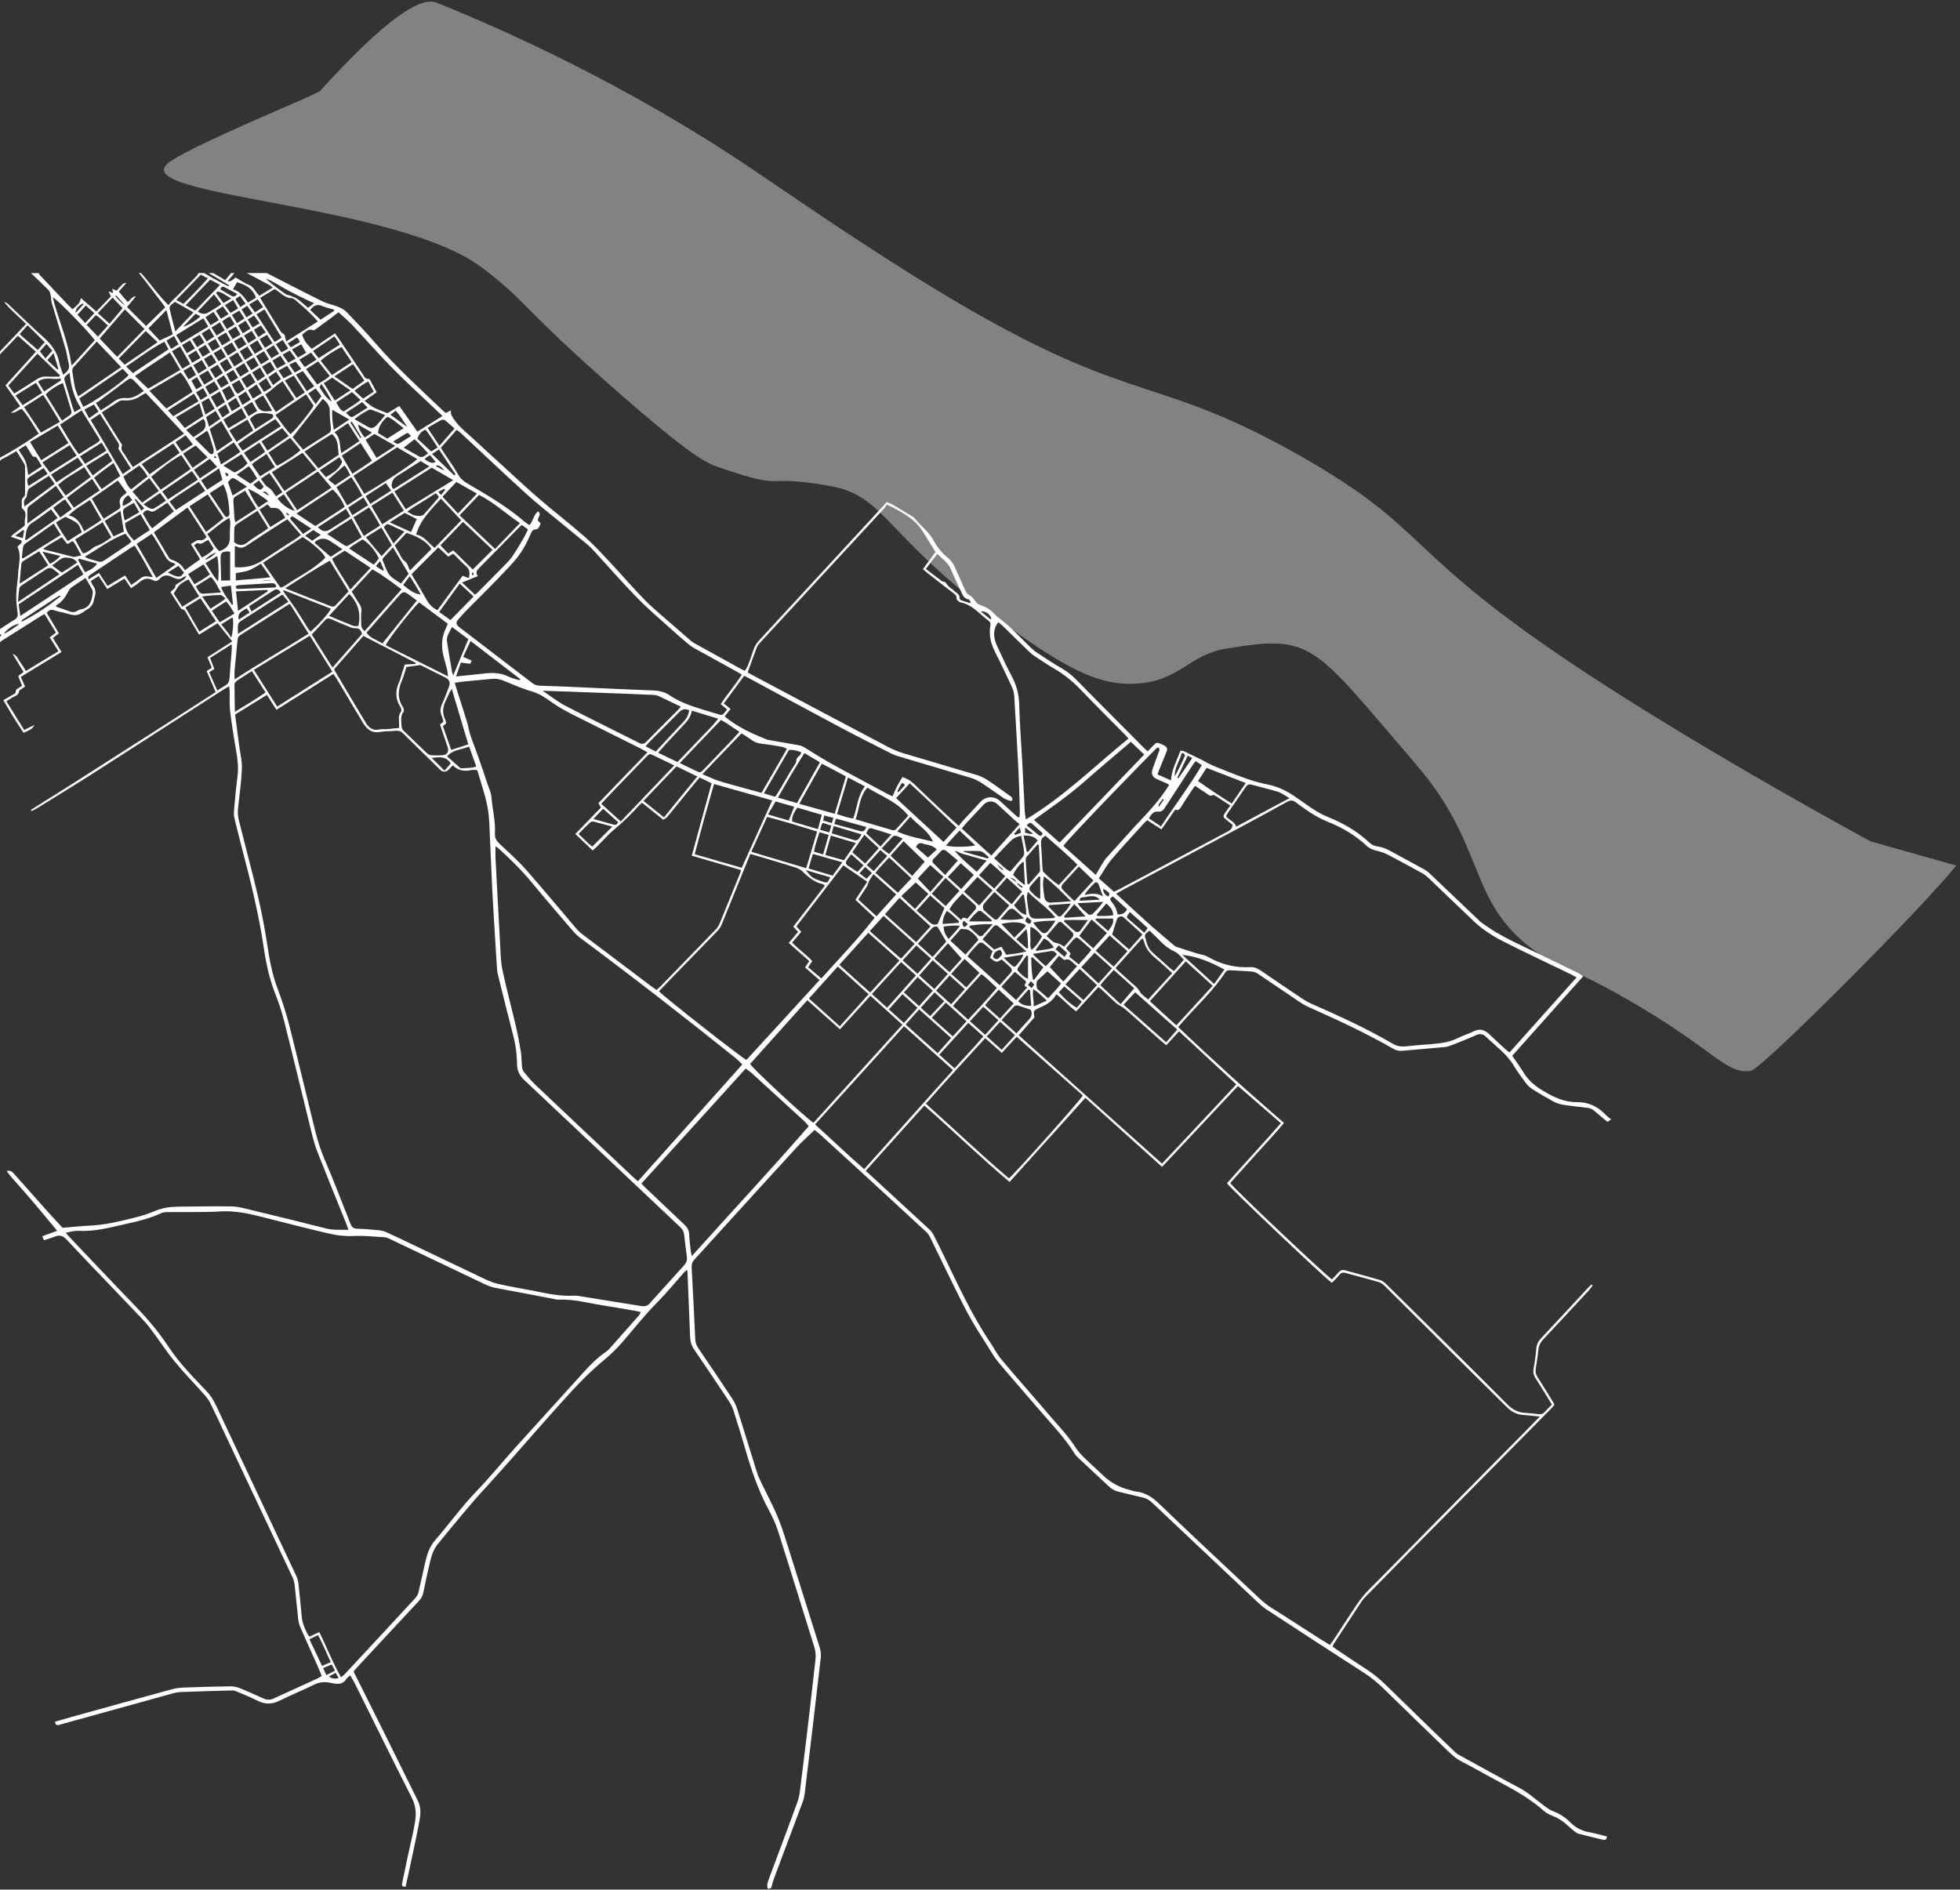 <?xml version="1.0" encoding="UTF-8"?><svg id="Capa_1" xmlns="http://www.w3.org/2000/svg" viewBox="0 0 787.53 759.35"><rect x="0" y="0" width="787.53" height="759.35" fill="#333333" stroke="none"/><defs><style>.cls-1{fill:#fff;}.cls-2{fill:#828282;}</style></defs><path class="cls-2" d="M193.83,107.66c18.26,13.86,14.59,14.9,53.78,49.3,31.18,27.37,36.75,29.28,40.97,30.73,29.1,10.03,16.26,2.51,44.92,7.6,23.42,4.16,21.35,20.96,74.9,58.9,22.91,16.23,35.05,21.49,48.66,20.49,17.39-1.28,20.45-11.57,35.85-14.08,34.86-5.69,34.28-2.03,76.19,46.74,28.82,33.53,19.97,55.31,48.66,75.55,10.41,7.34,11.1,4.43,35.85,18.57,35.02,20,40.06,30.63,49.94,28.81,4.67-.86,70.96-67.61,82.44-82.45l-34.42-9.74s-63.9-34.5-114.6-67.86c-74.86-49.27-61.31-56.84-114.6-87.07-56.22-31.89-66.07-20.51-131.88-58.26-28.99-16.63-59.98-37.71-86.43-55.7C252.26,33.94,201.7,11.6,175.34,1.05c-6.37-2.55-20.38,6.44-46.71,35.47-1.49,1.64-55.27,23.17-61.65,29.55-13.07,13.07,92.87,15.8,126.84,41.59Z"/><path class="cls-1" d="M107.2,109.74c7.42,3.79,14.82,7.64,22.29,11.33,2,.99,4.28,1.37,6.36,2.22,1.22,.5,2.5,1.15,3.39,2.08,3.87,4.01,7.73,8.03,11.36,12.25,8.57,9.95,18.29,18.74,27.78,27.76,.21,.2,.48,.34,.77,.55,.6-.3,1.18-.6,2.07-1.04-.26,1.29,.19,2.05,.75,2.95,2.29,3.72,5.8,6.19,8.87,9.11,3.05,2.91,6.2,5.71,9.32,8.55,5.45,4.97,10.82,10.03,16.4,14.85,6.09,5.26,12.49,10.17,18.54,15.48,3.6,3.17,6.85,6.76,10.14,10.27,4.68,5,9.13,10.22,13.93,15.1,3.37,3.43,7.15,6.45,10.76,9.64,2.37,2.09,4.76,4.17,7.15,6.23,.57,.49,1.16,.98,1.8,1.34,6.38,3.55,12.77,7.07,19.17,10.59,.32,.18,.68,.3,1.27,.55,.4-.71,.88-1.36,1.16-2.08,.76-1.96,1.51-3.94,2.13-5.95,.52-1.7,1.39-3.1,2.6-4.4,14.47-15.63,28.91-31.29,43.35-46.95,2.55-2.76,5.09-5.53,7.77-8.44,.85,.39,1.69,.68,2.45,1.12,2.66,1.56,5.29,3.16,7.93,4.76,.26,.15,.52,.33,.71,.56,2.53,3.15,5.89,5.6,7.83,9.25,1.4,2.62,3.28,4.86,5.59,6.72,1.33,1.07,2.22,2.42,2.89,3.96,1.36,3.1,2.79,6.17,4.16,9.27,.38,.85,.85,1.48,1.75,1.92,.75,.37,1.43,1.09,1.89,1.81,.69,1.07,1.55,1.79,2.75,2.19,1.86,.62,3.47,1.53,4.89,3.05,1.78,1.91,4.08,3.31,5.99,5.1,3.08,2.88,6.01,5.91,9.03,8.85,.75,.73,1.58,1.4,2.45,1.97,3.28,2.14,6.51,4.36,9.92,6.28,4.17,2.35,7.16,5.94,10.45,9.23,7.77,7.78,15.49,15.6,23.24,23.39,.21,.21,.46,.38,.91,.74,.72-.75,1.43-1.48,2.14-2.21,1.37-1.42,1.46-1.44,3.32-.67,.28,.12,.56,.22,.83,.36,1.62,.88,1.8,1.34,1.12,3.06-.94,2.38-1.92,4.74-2.88,7.11-.19,.48-.36,.97-.61,1.65,1.74,.77,3.42,1.52,5.41,2.4,.28-4.42,2.4-8,3.79-11.9,.52,.03,.93-.06,1.23,.08,2.5,1.18,4.99,2.4,7.48,3.63,1.61,.8,3.15,1.77,4.8,2.44,4.39,1.79,8.79,3.55,13.26,5.13,2.76,.97,5.61,1.73,8.48,2.32,4.07,.83,7.65,2.62,11.02,4.95,2.6,1.8,5.14,3.69,7.81,5.38,1.7,1.08,3.54,2,5.41,2.77,6.05,2.46,11.62,5.66,16.39,10.15,.98,.92,2.1,1.42,3.4,1.6,1.89,.27,3.6,.98,5.27,1.91,4.34,2.41,8.74,4.72,13.09,7.12,.91,.5,1.79,1.12,2.54,1.83,6.72,6.37,13.4,12.78,20.11,19.16,.65,.62,1.42,1.1,2.16,1.62,6.53,4.67,13.9,7.79,21.06,11.29,5.41,2.64,10.84,5.24,16.25,7.89,.64,.31,1.21,.79,2.08,1.36-9.59,10.74-18.99,21.28-28.5,31.94,1.53,2.25,3.11,4.35,4.45,6.59,1.94,3.25,4.62,5.51,7.89,7.45,4.28,2.55,8.55,4.66,13.65,4.59,4.71-.06,8.55,1.83,11.71,5.25,.56,.6,1.28,1.04,2.05,1.66-.49,.34-.94,.65-1.47,1.02-1.81-1.51-3.58-2.91-5.26-4.41-.83-.74-1.72-1.11-2.82-1.24-3.29-.37-6.58-.73-9.85-1.25-1.3-.21-2.63-.65-3.78-1.27-2.85-1.54-5.64-3.18-8.37-4.91-1.05-.66-2.02-1.57-2.76-2.56-1.76-2.34-3.48-4.74-5.01-7.24-2.86-4.66-7.32-7.74-11.12-11.46-1.08-1.06-2.45-1.16-3.97-.47-3.15,1.43-6.38,2.69-9.6,3.96-.97,.38-2.01,.7-3.04,.79-5.62,.53-11.24,.96-16.86,1.49-1.35,.13-2.49-.15-3.64-.82-11.04-6.34-22.58-11.67-34.21-16.85-2.51-1.12-4.75-2.87-7.06-4.42-4.32-2.88-8.59-5.84-12.91-8.72-.73-.48-1.6-.94-2.44-1.01-2.92-.27-5.86-.34-8.79-.53-.89-.06-1.59,.09-2.12,.9-4.78,7.29-11.2,13.17-16.93,19.65-.59,.67-1.18,1.35-1.97,2.25,6.96,6.64,13.94,13.12,20.99,19.52,7.01,6.37,14.19,12.56,21.52,19.03-3.44,4.23-7.19,8.09-10.78,12.1-3.61,4.04-7.23,8.06-10.82,12.05,1.07,1.83,38.42,37.19,40.9,38.72,.84-.89,1.76-1.77,2.56-2.75,.77-.93,1.61-1.22,2.78-.89,4.63,1.3,9.29,2.52,13.9,3.88,.88,.26,1.74,.88,2.41,1.53,8.64,8.5,17.25,17.03,25.85,25.57,7.64,7.59,15.27,15.18,22.87,22.81,1.93,1.93,4.07,3.26,6.87,3.44,1.87,.12,3.75,.3,5.61,.56,1.17,.16,2.03-.17,2.79-1.04,.84-.95,1.76-1.83,2.72-2.82-2.23-3.61-4.36-7.14-6.59-10.62-.78-1.22-1.05-2.36-.78-3.81,.5-2.66,.87-5.35,1.09-8.04,.14-1.69,.83-2.99,1.94-4.17,3.76-4.01,7.5-8.03,11.24-12.05,2.56-2.75,5.11-5.53,7.67-8.28,.42-.45,.91-.84,1.37-1.26,.15,.12,.29,.25,.44,.37-.46,.61-.88,1.27-1.4,1.83-6.13,6.62-12.26,13.26-18.44,19.83-1.14,1.21-1.82,2.46-1.98,4.14-.24,2.54-.65,5.07-1.05,7.59-.2,1.25-.04,2.3,.68,3.4,2.1,3.21,4.08,6.5,6.09,9.77,.27,.44,.48,.91,.74,1.42-.44,.5-.81,.96-1.22,1.39-8.88,9-17.77,18-26.66,27-9.95,10.07-19.9,20.12-29.84,30.2-6.03,6.11-12.03,12.24-18.03,18.37-.63,.64-1.26,1.31-1.75,2.06-3.7,5.58-7.36,11.19-11.03,16.79-.24,.36-.39,.79-.65,1.33,.72,.51,1.38,.99,2.06,1.44,3.69,2.47,7.35,4.98,11.09,7.37,2.93,1.87,5.62,4.01,8.1,6.44,6.18,6.05,12.39,12.08,18.6,18.11,3.13,3.04,6.27,6.07,9.44,9.08,.48,.46,1.06,.83,1.65,1.16,8.11,4.46,16.2,8.96,24.36,13.31,3.57,1.9,6.45,4.66,9.67,7.01,1.14,.83,2.32,1.72,3.63,2.21,2.67,1,4.96,2.52,6.94,4.5,2.09,2.09,4.5,3.39,7.43,3.92,2.42,.44,4.8,1.15,7.32,1.77-.15,1.09-.6,1.55-1.63,1.3-3.29-.8-6.58-1.58-9.85-2.44-.62-.16-1.18-.64-1.71-1.05-.94-.75-1.86-1.53-2.74-2.35-1.84-1.71-3.9-3.02-6.26-3.91-1.1-.42-2.23-1-3.1-1.78-5.11-4.54-10.92-7.96-16.92-11.13-5.45-2.89-10.79-6-16.27-8.81-2.62-1.35-4.6-3.37-6.64-5.34-8.24-7.93-16.42-15.93-24.62-23.91-2.38-2.31-4.9-4.42-7.7-6.22-13.15-8.49-26.29-16.99-39.37-25.6-2.17-1.43-4.03-3.37-5.95-5.16-6.26-5.86-12.48-11.77-18.72-17.65-7.11-6.71-14.24-13.41-21.34-20.14-1.12-1.06-2.36-1.76-3.89-2.08-3.16-.68-6.28-1.54-9.43-2.25-1.52-.34-2.79-1.02-3.92-2.08-4.11-3.87-8.25-7.69-12.37-11.55-.54-.51-1.08-1.07-1.47-1.7-4.11-6.63-9.59-12.16-14.6-18.06-5.31-6.25-10.77-12.37-16.03-18.66-1.63-1.95-2.9-4.21-4.26-6.37-2.33-3.69-4.72-7.35-6.87-11.15-2.18-3.86-4.16-7.84-6.12-11.82-3.47-7.02-6.84-14.08-10.3-21.1-.39-.79-.99-1.51-1.64-2.11-8.01-7.42-16.03-14.82-24.07-22.2-6.03-5.54-12.08-11.06-18.13-16.58-.81-.74-1.69-1.4-2.46-2.03-2.59,2.51-5.08,4.69-7.31,7.12-9.93,10.8-19.8,21.68-29.68,32.53-3.75,4.12-7.46,8.28-11.24,12.36-.88,.95-1.25,1.87-1.18,3.2,.54,9.62,1.01,19.24,1.45,28.86,.06,1.33,.43,2.45,1.18,3.55,4.57,6.72,9.13,13.46,13.61,20.24,.9,1.36,1.64,2.88,2.13,4.43,2.68,8.46,5.25,16.96,7.91,25.43,.45,1.42,1.11,2.78,1.76,4.13,2.02,4.2,4.23,8.33,6.09,12.6,1.47,3.37,2.63,6.87,3.75,10.38,4.55,14.34,9.02,28.71,13.55,43.06,.44,1.39,.62,2.75,.45,4.21-1.12,9.41-2.18,18.83-3.28,28.24-1.04,8.81-2.1,17.63-3.18,26.43-.13,1.04-.36,2.09-.72,3.06-3.84,10.29-7.72,20.56-11.57,30.85-.42,1.12-.7,2.29-1.03,3.44-.2,.7-.19,.71-1.49,.84-.53-1.45-.03-2.78,.47-4.12,3.79-10.15,7.6-20.29,11.33-30.46,.56-1.53,.91-3.17,1.11-4.79,1.21-9.55,2.37-19.11,3.5-28.67,.95-8.07,1.83-16.14,2.75-24.21,.19-1.66,.04-3.26-.47-4.89-4.87-15.51-9.62-31.05-14.55-46.54-.95-2.99-2.32-5.89-3.81-8.66-4.28-7.94-7.09-16.41-9.58-25.03-1.46-5.06-3.03-10.09-4.65-15.11-.41-1.27-1.07-2.49-1.81-3.6-4.62-6.96-9.27-13.91-13.99-20.8-1.04-1.51-1.45-3.06-1.52-4.84-.32-8.65-.69-17.29-1.05-25.94-.01-.28-.09-.55-.18-1.11-.55,.48-.94,.77-1.26,1.13-3.66,4.1-7.13,8.38-11,12.27-5.48,5.5-10.12,11.71-15.32,17.45-2.06,2.27-4.43,4.29-6.79,6.28-6.99,5.89-13.02,12.72-19.09,19.5-9.29,10.37-18.33,20.96-27.74,31.22-6.62,7.21-12.76,14.81-18.94,22.37-1.65,2.02-2.5,4.46-3.09,6.94-1,4.17-1.88,8.37-2.75,12.57-.27,1.3-.85,2.37-1.75,3.33-4.68,5-9.33,10.02-14,15.04-3.64,3.91-7.28,7.82-10.91,11.74-.5,.54-.95,1.14-1.35,1.61,4.51,9.03,8.96,17.89,13.37,26.77,4.19,8.42,8.35,16.86,12.51,25.3,1.34,2.72,1.03,5.64,.5,8.41-1.37,7.24-2.99,14.43-4.52,21.64-.31,1.46-.64,2.91-.96,4.33-1.35,.11-1.6-.44-1.37-1.48,.76-3.53,1.47-7.08,2.22-10.61,.99-4.63,2.16-9.24,2.94-13.9,.54-3.25,.38-6.42-1.24-9.62-7.77-15.3-15.32-30.71-22.96-46.07-.52-1.06-1.17-2.05-1.85-3.23-.64,.59-1.18,.91-1.48,1.39-1.42,2.25-3.44,2.25-5.7,1.74-2.45-.56-4.81-.64-7.22,.55-4.58,2.26-9.34,4.19-13.92,6.46-3.1,1.54-5.96,1.59-9.03,0-2.6-1.35-5.34-2.41-8.04-3.56-.61-.26-1.29-.54-1.93-.52-6.84,.17-13.69,.37-20.53,.63-1.19,.04-2.39,.26-3.54,.58-15.01,4.14-30.01,8.31-45.01,12.46-.88,.24-2,.79-2.22-1.11,2.25-.64,4.52-1.31,6.8-1.95,13.41-3.71,26.82-7.44,40.24-11.1,1.58-.43,3.26-.62,4.9-.68,6.24-.23,12.48-.41,18.73-.48,1.3-.01,2.67,.36,3.89,.85,3.07,1.24,6.07,2.64,9.09,4,1.38,.62,2.77,.7,4.15,.07,5.96-2.71,11.91-5.43,17.85-8.17,.47-.22,.88-.55,1.52-.95-.46-1.11-.87-2.21-1.35-3.28-2.42-5.43-4.88-10.84-7.25-16.28-.47-1.08-.74-2.29-.87-3.47-.5-4.41-.88-8.84-1.38-13.25-.12-1.1-.37-2.25-.83-3.24-9.28-19.75-18.6-39.48-27.91-59.21-1.73-3.67-3.42-7.37-5.23-11.01-.59-1.18-1.45-2.27-2.34-3.27-4-4.5-8.23-8.8-12.03-13.46-3.56-4.37-6.6-9.16-10.05-13.62-1.93-2.49-4.2-4.71-6.38-7-6.17-6.49-12.38-12.95-18.56-19.43-2.75-2.89-5.5-5.78-8.21-8.71-1.35-1.46-2.8-2.17-4.81-1.31-1.37,.59-2.84,.95-4.4,1.46-.23-.52-.42-.95-.7-1.58,2.02-.74,3.9-1.43,6.01-2.21-1.86-2.23-3.53-4.25-5.21-6.26-1.64-1.96-3.27-3.94-4.93-5.88-1.71-2-3.48-3.95-5.19-5.96-1.63-1.91-3.45-3.69-4.98-5.95,1.65-.37,2.37,.48,3.13,1.33,4.49,5.07,8.99,10.13,13.51,15.18,2,2.24,4.07,4.42,5.84,6.34,3.92-.32,7.49-.72,11.07-.88,5.91-.27,11.61-1.63,17.3-3.04,2.91-.72,5.82-1.56,8.56-2.74,3.05-1.32,6.17-1.79,9.42-1.82,7.23-.05,14.46-.24,21.68-.1,2.58,.05,5.18,.82,7.72,1.43,10.02,2.42,20.03,4.85,30.01,7.4,2.92,.75,5.8,.51,9.11,.56-.39-1.06-.66-1.88-.98-2.68-3.88-9.63-7.82-19.24-11.61-28.91-1.01-2.58-1.69-5.3-2.36-8-3.68-14.9-7.25-29.83-11-44.71-.97-3.86-2.34-7.63-3.76-11.35-2.19-5.74-3.44-11.68-4.33-17.72-1.96-13.35-5.2-26.41-8.61-39.44-1.09-4.15-2.14-8.31-3.14-12.48-.24-1-.29-2.09-.2-3.12,.41-4.57,.79-9.15,1.39-13.7,.46-3.49,.1-6.87-.51-10.3-.95-5.33-1.78-10.68-2.44-16.05-.32-2.6-.12-5.26-.18-7.9-.01-.57-.12-1.14-.23-2.07-1.13,.68-2.02,1.17-2.87,1.72-15.07,9.68-30.13,19.38-45.2,29.06-4.24,2.73-8.48,5.46-12.76,8.13-5.54,3.47-11.11,6.89-16.68,10.32-.58,.36-1.22,.63-1.83,.95-.09-.17-.18-.35-.27-.52,6.19-3.89,12.39-7.75,18.56-11.67,6.17-3.91,12.3-7.87,18.45-11.8,6.22-3.97,12.45-7.92,18.66-11.9,6.14-3.93,12.26-7.89,18.53-11.92-1.24-2.93-2.41-5.66-3.6-8.47,.77-.49,1.38-.88,2.08-1.33-.57-1.36-1.12-2.66-1.77-4.21,3.25-2.08,6.45-4.13,9.95-6.37-2.01-2.49-3.91-4.85-5.89-7.31-2.52,1.55-4.86,3-7.42,4.58-.7-1.15-1.33-2.14-1.93-3.16-.99-1.69-1.95-3.39-2.95-5.08-.48-.81-.77-1.83-1.98-1.96-.23-.02-.46-.37-.62-.61-1.35-2.07-2.69-4.16-4.01-6.21,.64-1.04,2.03-1.26,1.99-2.71-.01-.38,1-.78,1.53-1.2,1-.79,2.37-1.13,2.86-2.65-.5,.22-1.06,.35-1.49,.67-.96,.71-1.92,.75-2.97,.27-.34-.16-.74-.2-1.06-.38-2.01-1.13-3.81-1.07-5.41,.78-.67,.77-1.55,.87-2.46,.38-2.16-1.15-3.98-.58-5.71,.99-.88,.8-1.94,1.39-3.13,2.22-.9-1.32-1.71-2.52-2.62-3.87-2.32,1.4-4.54,2.75-6.95,4.21-1.17-1.79-2.23-3.4-3.43-5.23-1.07,.68-2.05,1.3-3.16,2,.29,.64,.43,1.24,.78,1.67,1.31,1.58,1.28,3.28,.66,5.1-.24,.71-.27,1.5-.57,2.18-.29,.64-.81,1.18-1.24,1.75-.09,.11-.25,.16-.38,.24-1.62,.95-3.15,2.42-4.88,2.71-1.72,.29-3.64-.58-5.46-.98-1.18-.26-2.37-.49-3.5-.88-1.22-.43-2.19-.27-3.13,1.01,1.58,2.65,3.22,5.39,4.9,8.21-.84,.65-1.53,1.19-2.43,1.89,1.15,1.85,2.28,3.67,3.49,5.61-5.53,3.38-10.88,6.66-16.38,10.02,.57,1.28,1.1,2.49,1.71,3.86-.51,.36-.98,.7-1.45,1.03-.31,.21-.88,.4-.89,.63-.11,2.07-2.02,2.17-3.21,3.04-.54,.4-1.14,.71-1.96,1.22,2.4,3.87,4.75,7.66,7.17,11.56,1.41-.7,2.64-1.3,4.16-2.05-.87,1.52-1.54,1.96-4.42,3.16-2.82-4.17-5.48-8.48-8.11-13.12,1.23-.7,2.28-1.25,3.27-1.87,.77-.48,1.91-.67,1.75-2.03-.03-.22,.46-.54,.75-.75,.54-.38,1.11-.72,1.75-1.12-.54-1.34-1.03-2.57-1.56-3.9,.73-.55,1.36-1.02,2.17-1.62-1.4-2.3-2.79-4.58-4.44-7.29,2.01,.67,2.22,2.23,3.01,3.25,.86,1.12,1.57,2.36,2.37,3.6,4.36-2.64,8.58-5.2,13.05-7.91-1.18-1.88-2.31-3.69-3.49-5.58,.85-.65,1.55-1.19,2.5-1.93-1.52-2.47-3.03-4.92-4.59-7.45-.58,.31-.98,.5-1.35,.73-5.15,3.26-10.28,6.56-15.46,9.77-1.22,.75-1.66,1.42-1.74,3.07-.03,.52,.13-119.46,.08-119.45s.13,.1,.18,.15c.06,.05,.13,.08,.37,.22,3.45-3.64,6.93-7.31,10.46-11.03-2.96-3.18-6.28-5.61-8.77-8.88,.72,.21,1.31,.59,1.81,1.06,4.76,4.46,9.41,9.04,14.27,13.39,3.13,2.8,5.34,5.99,6.13,10.17,.29,1.51,.93,2.95,1.48,4.64,1.7-1.22,2.81-2.33,2.28-4.4-.52-2.03-.75-4.14-1.34-6.15-1.78-6.14-3.69-12.23-5.5-18.36-.27-.9-.18-1.91-.39-2.83-.17-.78-.33-1.71-.84-2.23-2.31-2.35-4.74-4.59-7.13-6.86h3.16c.08,.2,.1,.45,.24,.6,3.76,3.99,7.53,7.97,11.31,11.95,.65,.68,1.34,1.34,1.99,1.99,2.76-2.41,2.84-2.52,3.39-4.5,2.06,1.79,4.07,3.53,6.19,5.38,2.04-2.12,3.95-4.1,5.85-6.08-.31-.66-.54-1.14-.95-2.01,.87,.32,1.32,.49,1.86,.68-.13-.55-.24-1.04-.4-1.72,.71,.31,1.17,.5,1.81,.78,.51-.59,.95-1.21,1.5-1.72,.55-.51,.9-1.36,2.4-1.41-1.35,1.53-2.39,2.72-3.05,3.47,1.26,1.49,2.4,2.84,3.52,4.16,1.19-.45,1.41-2.1,3.4-2.29-1.45,1.74-2.57,3.09-3.61,4.34,2.71,2.7,5.26,5.24,7.66,7.64,2.47-2.42,5.03-4.92,7.67-7.5-.24-.35-.52-.79-.83-1.2-2.32-3.04-4.64-6.09-6.97-9.12-.9-1.17-1.84-2.3-2.77-3.46h.9c3.69,4.16,6.81,8.81,10.98,12.86,1.17-1.55,2.47-2.67,3.69-3.87,2.55-2.53,5.03-5.12,7.52-7.71,.35-.36,.57-.85,.86-1.28h2.26c1.61,.93,3.2,1.88,4.83,2.77,1.64,.89,3.31,1.72,4.96,2.57,.07-.14,.15-.28,.22-.42-.81-.51-1.61-1.05-2.43-1.54-1.92-1.14-3.85-2.26-5.77-3.39h1.81c1.58,.92,3.16,1.85,4.88,2.85,.86-1.05,1.6-1.95,2.34-2.85h1.36c-.9,1.06-1.81,2.12-2.75,3.23q1.05,.52,3.18-1.45c1.73,.98,3.39,2.17,5.24,2.89,2.15,.84,2.75,3.05,4.38,4.44,1.78-1.09,3.46-2.13,5.33-3.27-.7-.53-1.08-.89-1.53-1.13-2.95-1.58-5.92-3.14-8.89-4.7h8.13Zm301.32,244.86c.36,1.08,1.23,1.59,2.04,2.15,.12-.15,.24-.3,.36-.45-.81-.55-1.63-1.11-2.44-1.66-.49-1.09-1.33-1.77-2.61-1.91,.88,.62,1.77,1.24,2.65,1.87Zm210.17,214.65c-2.55-.26-4.55-.53-6.57-.65-2.62-.15-4.75-1.25-6.58-3.06-7.59-7.53-15.19-15.04-22.77-22.57-8.76-8.7-17.5-17.42-26.27-26.1-.72-.71-1.63-1.42-2.57-1.69-4.4-1.29-8.85-2.4-13.26-3.63-1.08-.3-1.81-.15-2.54,.78-.9,1.15-2.01,2.15-2.99,3.17-3.37-2.41-41.15-38.3-42.14-40.02,7.11-8.05,14.49-15.93,21.66-24.14-5.85-5.08-11.47-9.94-17.24-14.94-10.22,10.89-20.28,21.61-30.5,32.5-10.38-9.34-20.53-18.48-30.82-27.74-10.23,11.36-20.28,22.52-30.45,33.8-11.84-9.96-22.74-20.61-34.26-30.69-7.95,8.86-15.68,17.47-23.54,26.23,.92,.84,1.7,1.54,2.47,2.25,7.59,6.98,15.18,13.96,22.75,20.96,.76,.7,1.5,1.52,1.97,2.42,1.54,2.93,2.96,5.92,4.41,8.9,5.63,11.56,10.95,23.29,18.16,34.01,1.64,2.43,2.96,5.11,4.83,7.34,6.14,7.32,12.5,14.45,18.69,21.73,3.79,4.46,7.91,8.67,11.09,13.65,.92,1.44,2.12,2.72,3.34,3.92,2.47,2.42,5.07,4.71,7.56,7.11q4.56,4.41,10.74,5.93c.88,.21,1.73,.56,2.62,.66,3.68,.4,6.46,2.2,9.13,4.77,12.42,11.93,25.01,23.69,37.57,35.47,2.46,2.31,4.83,4.71,7.75,6.53,6.2,3.85,12.3,7.86,18.45,11.79,1.63,1.04,3.27,2.04,4.97,3.1,.53-.72,.94-1.25,1.31-1.81,2.44-3.71,4.84-7.44,7.3-11.14,1.5-2.25,2.94-4.56,4.67-6.62,1.93-2.3,4.13-4.37,6.25-6.51,8.13-8.26,16.27-16.51,24.41-24.76,11.42-11.57,22.85-23.13,34.28-34.69,1.9-1.92,3.77-3.85,6.11-6.25ZM94.45,287.1c.56,4.26,1.11,8.42,1.66,12.59,.4,3.05,1.2,6.11,1.08,9.14-.19,5.18-.93,10.34-1.5,15.5-.19,1.74-.2,3.42,.25,5.14,1.24,4.73,2.37,9.49,3.61,14.22,3.11,11.86,6.03,23.77,7.83,35.92,.88,5.95,1.96,11.85,4.1,17.54,1.72,4.57,3.28,9.23,4.51,13.95,2.92,11.29,5.55,22.65,8.37,33.96,1.71,6.85,3.05,13.78,5.86,20.35,3.73,8.72,7.14,17.57,10.61,26.39,.55,1.4,1.28,1.95,2.8,1.98,2.93,.06,5.86,.32,8.78,.62,1.03,.1,2.07,.42,3.02,.85,3.43,1.55,6.82,3.18,10.21,4.8,8.89,4.25,17.77,8.53,26.68,12.74,2.44,1.15,4.89,2.44,7.48,3.06,5.11,1.23,10.33,1.99,15.49,3.05,5.09,1.04,10.17,2.06,15.42,1.77,1.26-.07,2.54,.24,3.8,.44,7.72,1.23,15.45,2.46,23.17,3.73,1.39,.23,2.46-.05,3.43-1.13,4.56-5.1,9.17-10.17,13.76-15.25,.85-.94,1.3-2,1.14-3.29-.38-2.98-.81-5.96-1.1-8.96-.13-1.29-.63-2.18-1.57-3.07-20.92-19.72-41.78-39.49-62.74-59.17-2-1.88-2.83-3.87-2.85-6.51-.04-3.69-.49-7.33-1.43-10.94-2.08-7.93-4.02-15.9-6-23.86-.25-1.02-.52-2.06-.59-3.1-.31-4.35-.56-8.71-.82-13.07-.39-6.46-.81-12.92-1.14-19.38-.34-6.61-.54-13.22-.88-19.83-.22-4.28-.18-8.62-.97-12.8-.93-4.93-2.62-9.71-4-14.55-.05-.19-.28-.33-.43-.5-.7,0-1.39-.12-2.04,.02-2.78,.58-5.32,.31-7.53-1.91-.61,.65-1.2,1.32-1.84,1.93-.83,.77-1.97,.83-2.87,.17-.36-.26-.66-.62-.98-.93-4.73-4.64-9.49-9.25-14.17-13.93-.89-.88-1.77-1.24-2.99-1.12-2.17,.2-4.38,.12-6.52,.49-3.11,.53-4.96-1.03-6.5-3.34-.33-.5-.62-1.03-.93-1.55-3.32-5.56-6.63-11.12-9.95-16.67-.34-.56-.74-1.08-1.22-1.77-7.67,4.84-15.21,9.59-22.88,14.42-1.35-2.12-2.54-4-3.82-6-4.29,2.65-8.37,5.18-12.78,7.9ZM26.39,495.39c.71,.8,1.04,1.2,1.4,1.58,8.56,9,17.06,18.05,25.7,26.96,4.83,4.98,9.39,10.16,13.29,15.91,1.99,2.92,4.03,5.83,6.32,8.51,3.07,3.6,6.36,7.03,9.65,10.44,1.64,1.7,2.93,3.58,3.93,5.72,6.29,13.42,12.63,26.82,18.94,40.23,4.46,9.46,8.93,18.92,13.35,28.39,.44,.94,.8,1.97,.92,2.99,.53,4.71,.95,9.43,1.41,14.15,.19,1.99,1.81,6,3.02,7.43,1.25-.59,2.52-1.18,3.96-1.86,3.03,6.09,5.38,12.27,8.74,18.19,.63-.53,1.12-.86,1.51-1.28,9.48-10.19,18.96-20.38,28.4-30.62,.62-.67,1.08-1.62,1.29-2.52,1.03-4.32,1.87-8.68,2.93-12.99,.68-2.78,1.73-5.41,3.66-7.65,5.69-6.59,10.78-13.65,16.85-19.94,5.22-5.41,9.96-11.28,15-16.87,9.27-10.29,18.61-20.5,27.89-30.78,2.68-2.97,5.47-5.8,8.8-8.06,.55-.38,1.08-.83,1.53-1.33,3.95-4.44,7.89-8.89,11.82-13.36,.31-.35,.49-.82,.79-1.33-.71-.19-1.21-.36-1.72-.44-4.6-.79-9.19-1.62-13.79-2.34-5.86-.91-11.63-2.54-17.64-2.25-.52,.02-1.04-.13-1.56-.23-7.61-1.45-15.21-2.96-22.83-4.33-1.88-.34-3.63-.91-5.32-1.72-2.58-1.23-5.16-2.46-7.74-3.69-10.12-4.83-20.23-9.66-30.35-14.47-.67-.32-1.41-.61-2.14-.65-4.06-.24-8.13-.68-12.17-.49-3.21,.15-6.36-.16-9.38-.84-9.17-2.07-18.26-4.47-27.37-6.78-5.54-1.4-11.04-2.61-16.88-2.26-7.13,.43-14.3,.19-21.45,.28-.81,0-1.69,.11-2.41,.44-4.41,2.02-9.05,3.21-13.77,4.23-6.31,1.36-12.54,3.21-19.11,2.85-.82-.05-1.66,.03-2.48,.15-.86,.12-1.7,.36-2.97,.63Zm607.1-102.64c-.91-.49-1.56-.86-2.22-1.19-8.8-4.26-17.66-8.41-26.39-12.81-4.56-2.3-8.95-4.95-12.68-8.53-6.13-5.89-12.28-11.76-18.45-17.62-.7-.66-1.5-1.26-2.34-1.73-4.55-2.5-9.1-5-13.71-7.39-1.38-.72-2.9-1.21-4.42-1.58-1.56-.39-2.98-.89-4.19-2.03-4.49-4.23-9.72-7.27-15.42-9.58-2.01-.82-3.99-1.79-5.84-2.92-2.43-1.49-4.78-3.14-7.05-4.88-1.25-.96-2.23-1.03-3.63-.26-7.17,3.97-14.38,7.87-21.61,11.73-14.93,7.98-29.88,15.92-44.82,23.88-.69,.37-1.36,.78-2.25,1.29,1.08,1,1.89,1.77,2.72,2.53,3.83,3.51,7.63,7.05,11.51,10.5,3.03,2.7,6.16,5.28,9.25,7.91,.17,.14,.36,.29,.57,.36,2.64,.87,5.28,1.73,7.93,2.57,1.64,.52,3.46,.69,4.91,1.52,5.31,3.05,10.95,4.44,17.05,4.12,1.56-.08,2.9,.5,4.19,1.39,5.45,3.75,10.94,7.46,16.44,11.14,1.24,.83,2.56,1.6,3.92,2.2,11.17,4.89,22.25,9.97,32.79,16.13,1.6,.93,3.2,1.14,4.96,.98,3.52-.34,7.04-.67,10.56-.92,3.69-.27,7.29-.78,10.66-2.49,2-1.02,4.22-1.62,6.23-2.63,2.5-1.25,4.45-.56,6.31,1.22,2.12,2.03,4.28,4.01,6.44,6,.47,.44,1.01,.81,1.61,1.29,9-10.08,17.87-20,26.96-30.18Zm-334.5-121.16c-2.78,3.78-5.47,7.43-8.18,11.12,1.06,.84,1.86,1.47,2.75,2.18-.87,1.08-1.61,2-2.3,2.86,.08,.19,.08,.28,.13,.32,5,4.13,10.83,6.72,16.76,9.14,.27,.11,.59,.13,.88,.18,4.07,.71,8.13,1.39,12.19,2.13,.64,.12,1.29,.39,1.85,.73,3.61,2.17,7.13,4.5,10.8,6.53,7.5,4.16,15.09,8.16,22.65,12.22,.64,.34,1.3,.65,2.09,1.03,.66-1.47,1.18-2.8,1.83-4.06,.64-1.24,1.41-2.42,2.18-3.71,1.73,.66,3.11,1.31,4.28,2.44,4.06,3.92,8.17,7.8,12.28,11.67,1.9,1.79,3.86,3.53,6.07,5.54,.5-.68,.82-1.2,1.22-1.63,2.5-2.71,5.01-5.42,7.54-8.1,2.14-2.27,5.5-2.4,7.76-.33,2.28,2.08,4.55,4.17,6.83,6.24,.19,.17,.48,.23,.97,.45,.09-1.02,.23-1.83,.21-2.63-.16-5.26-.28-10.53-.54-15.79-.51-10.07-1.09-20.14-1.7-30.2-.08-1.24-.34-2.55-.86-3.68-2.34-5.05-4.76-10.07-7.23-15.06-1.56-3.14-2.07-6.41-1.52-9.85,.12-.75,.06-1.32-.58-1.78-3.66-2.67-6.56-6.49-11.37-7.49-.66-.14-1.68-1.09-1.63-1.56,.13-1.21-.62-1.62-1.29-2.15-3.44-2.69-6.9-5.35-10.34-8.03-.63-.49-1.21-1.03-1.91-1.62,1.79-2.41,3.43-4.63,5.08-6.85-1.96-3.14-3.73-6.2-5.71-9.11-2.76-4.04-6.91-6.39-11.1-8.65-.78-.42-1.6-.76-2.78-1.31-.31,.48-.53,.98-.89,1.36-16.7,18.08-33.42,36.15-50.11,54.23-.5,.54-.98,1.17-1.24,1.85-1.25,3.28-2.41,6.59-3.63,9.97,.4,.24,.77,.5,1.16,.71,18.41,9.77,36.82,19.55,55.26,29.28,1.98,1.04,4.09,1.9,6.23,2.54,9.58,2.89,19.19,5.66,28.78,8.53,1.56,.47,3.16,1.08,4.52,1.96,3.09,2,6.05,4.21,9.06,6.35,.43,.3,.89,.61,1.2,1.01,.18,.23,.19,.7,.09,1-.06,.17-.55,.35-.76,.28-.91-.31-1.88-.59-2.66-1.11-3.01-2-5.91-4.16-8.94-6.13-1.3-.84-2.75-1.56-4.23-2.01-9.72-2.94-19.47-5.79-29.2-8.69-.93-.28-1.87-.61-2.73-1.05-6.64-3.38-13.31-6.7-19.88-10.2-12.36-6.58-24.66-13.26-36.98-19.9-.71-.38-1.44-.74-2.34-1.2Zm-116.28,2.8c.29,.96,.51,1.74,.76,2.51,1.41,4.45,2.84,8.88,4.21,13.34,.52,1.71,.77,3.51,1.34,5.21,1.05,3.13,2.28,6.2,3.37,9.31,1.22,3.48,2.38,6.97,3.55,10.47,.55,1.64,1.37,3.27,1.5,4.95,.4,4.94,1.72,9.8,1.42,14.8-.11,1.75,.61,2.93,1.86,4.1,3.63,3.39,7.36,6.7,10.64,10.41,6.73,7.61,13.19,15.46,19.78,23.18,.82,.96,1.72,1.9,2.73,2.67,9.35,7.09,18.74,14.15,28.11,21.21,.58,.44,1.21,.82,1.86,1.26,.6-.56,1.11-.99,1.58-1.47,7.45-7.66,14.91-15.31,22.33-23,.61-.63,1.08-1.44,1.42-2.26,2.69-6.54,5.34-13.09,8-19.65,.21-.53,.35-1.09,.58-1.8-6.62-1.93-13.08-3.82-19.79-5.78,2.69-9.82,5.3-19.37,7.95-29.09-1.63-.79-3.16-1.53-4.79-2.32-.57,.66-1.07,1.21-1.54,1.78-3.42,4.2-6.83,8.41-10.27,12.6-.79,.96-1.51,2.06-2.85,2.55-2.83-2.27-5.64-4.51-8.49-6.79-.47,.42-.82,.69-1.12,1.02-3.11,3.37-6.29,6.64-9.87,9.56-2.55,2.08-4.72,4.64-7.07,6.97-.52,.51-1.08,.98-1.78,1.62-2.37-2.26-4.62-4.4-6.96-6.63,3.56-3.67,6.9-7.1,10.28-10.58-.35-.64-.62-1.16-.98-1.82,6.5-6.75,12.99-13.48,19.68-20.42-1.22-.67-2.12-1.19-3.05-1.66-8.34-4.18-16.68-8.35-25.03-12.51-3.5-1.74-6.98-3.51-10.18-5.8-2.55-1.82-5.08-3.59-8.23-4.49-3.89-1.12-7.61-2.81-11.38-4.33-1.58-.63-3.15-.88-4.84-.7-3.66,.39-7.34,.69-11.01,1.05-1.18,.12-2.34,.32-3.73,.52Zm115.56,153.36c-1.02-.98-1.76-1.8-2.62-2.49-20.56-16.48-41.35-32.65-62.5-48.36-1.02-.76-1.96-1.65-2.79-2.61-5.53-6.46-11.11-12.88-16.51-19.45-4.13-5.02-8.74-9.54-13.52-13.9-.25-.23-.57-.4-1.24-.86,0,1.76-.06,3.17,0,4.56,.59,11.35,1.18,22.69,1.82,34.04,.21,3.68,.21,7.42,.96,11,1.58,7.58,3.63,15.07,5.39,22.61,.82,3.51,1.48,7.05,2.05,10.61,.31,1.92,.23,3.9,.44,5.84,.08,.7,.32,1.5,.76,2.03,1.48,1.8,2.97,3.62,4.66,5.21,13.11,12.43,26.26,24.81,39.4,37.2,.52,.49,1.09,.93,1.76,1.5,13.98-15.65,27.81-31.13,41.93-46.93Zm-81.03-217.34c-.54,.95-.72,2.26-1.94,2.31-1.43,.06-1.71,1.04-2.13,1.97-2.65,6.01-4.52,8.83-9.07,13.59-.36,.38-.72,.77-1.08,1.15-1.98,2.06-3.94,4.14-5.95,6.18-3.33,3.37-6.7,6.7-10.02,10.07-1.05,1.07-2.04,2.21-3.01,3.36-.83,.98-.81,1.66,.02,2.56,.3,.33,.69,.58,1.05,.86,9.56,7.32,19.13,14.62,28.67,21.96,.94,.72,1.87,1.08,3.08,1.12,5.34,.15,10.67,.39,16.01,.63,9.69,.43,19.38,.92,29.08,1.27,2.55,.09,4.9,.46,7.05,1.92,6.1,4.14,13.24,5.61,20.1,7.81,.72,.23,1.32,.14,1.79-.51,.38-.52,.8-1.02,1.26-1.6-.92-.75-1.71-1.39-2.57-2.09,2.71-4.15,5.88-7.75,8.5-11.9-.93-.54-1.64-.95-2.35-1.35-5.53-3.05-11.08-6.09-16.6-9.16-.91-.51-1.8-1.1-2.6-1.77-2.3-1.94-4.58-3.91-6.81-5.93-4.57-4.14-9.31-8.12-13.61-12.52-5.98-6.14-11.62-12.61-17.42-18.93-.86-.94-1.77-1.86-2.75-2.67-3.82-3.17-7.7-6.28-11.52-9.44-4.41-3.64-8.92-7.17-13.14-11.01-8.85-8.05-17.53-16.28-26.29-24.43-.42-.39-.92-.69-1.51-1.13-2.17,2.47-4.24,4.82-6.35,7.21,.55,.86,.98,1.56,1.43,2.25,1.82,2.76,3.83,5.43,5.41,8.32,.96,1.76,2.25,2.84,3.89,3.8,8.05,4.71,16.11,9.42,23.2,15.57,.49,.43,1.08,.74,1.69,1.14,1.52-1.69,1.61-4.17,3.46-5.55,1.61,1.4-.3,2.42-.07,3.7,.3,.34,.69,.77,1.12,1.25Zm249.67,257.19c9.99-10.66,19.85-21.18,29.83-31.83-7.75-7.19-15.33-14.23-23-21.34-1.81,1.98-3.41,3.73-5.13,5.6-.89-.74-1.58-1.3-2.25-1.89-4.45-3.94-8.89-7.9-13.35-11.83-.67-.59-1.39-1.14-2.13-1.66-.78-.54-1.69-.91-2.39-1.53-1.96-1.75-3.84-3.61-5.77-5.4-.41-.39-.91-.69-1.41-1.06-3.03,3.33-5.94,6.53-8.88,9.76-2.97-2.13-5.12-4.78-8.02-6.88-1.59,3.01-4.18,4.33-6.9,5.48-.41,.18-.8,.43-1.21,.61-.72,.32-1.02,.85-.9,1.62,.08,.51,.15,1.02,.23,1.57-2.07,2.38-4.14,4.75-6.29,7.22,19.22,17.22,38.31,34.32,57.55,51.56Zm-165.39-124.44c-.43,1.01-.72,1.7-1.01,2.39-3.48,8.58-6.93,17.16-10.44,25.73-.39,.95-.93,1.91-1.63,2.65-6.69,6.93-13.43,13.82-20.15,20.72-1.19,1.22-2.35,2.48-3.51,3.7,2.22,2.41,33.39,26.87,35.14,27.57,9.75-10.64,19.53-21.31,29.38-32.07-2.05-1.79-3.92-3.41-5.84-5.08,.6-.9,1.13-1.69,1.71-2.56-2.79-2.46-5.47-4.83-8.25-7.29,1.37-1.62,2.56-3.02,3.76-4.44-.71-.77-1.26-1.37-1.94-2.12,4.23-5.49,8.44-10.94,12.71-16.47-.44-.31-.65-.56-.91-.62-3.31-.72-5.74-2.77-8.08-5.07-.76-.75-1.85-1.28-2.88-1.62-3.79-1.23-7.62-2.34-11.44-3.48-2.15-.64-4.3-1.27-6.64-1.95Zm23.44,109.4c-.72-.81-1.25-1.52-1.89-2.11-7.04-6.46-14.09-12.9-21.15-19.34-.65-.59-1.4-1.06-2.28-1.72-14.05,15.48-27.96,30.83-41.93,46.22,.48,.51,.77,.84,1.09,1.14,5.34,5.08,10.67,10.17,16.04,15.22,1.21,1.13,2,2.32,2.07,4.06,.1,2.32,.42,4.64,.67,6.95,.05,.47,.22,.93,.42,1.75,15.73-17.55,31.6-34.5,46.94-52.17Zm70.89-35.37c-8.1,8.8-15.98,17.44-23.83,26.34,11.32,10.09,22.05,20.4,33.38,30,2.5-2.05,29-31.76,29.69-33.3-8.79-7.81-17.61-15.65-26.56-23.6-2.08,2.24-4,4.3-6,6.45-2.27-2-4.35-3.84-6.67-5.89Zm5.26-167.15c-.44,.7-.83,1.15-1.05,1.67-1.11,2.7-.59,5.34,.56,7.85,1.88,4.1,3.78,8.2,5.9,12.19,1.91,3.6,2.91,7.27,3,11.39,.16,7.37,.77,14.72,1.16,22.09,.37,6.99,.7,13.98,1.08,20.96,.05,1,.28,1.99,.44,3.1,15.3-9.18,27.68-21.5,41.23-32.52-.53-.58-.81-.93-1.13-1.25-6.13-6.21-12.32-12.37-18.38-18.66-3-3.11-6.29-5.79-10.02-7.98-2.73-1.59-5.36-3.35-8-5.09-.87-.57-1.7-1.24-2.46-1.97-3.52-3.4-7-6.84-10.5-10.25-.52-.51-1.11-.94-1.83-1.54Zm-63.6,163.59c-4.46-3.98-8.74-7.8-13.12-11.71-7.83,8.72-15.45,17.21-23,25.62,1.08,1.94,22.72,21.97,25.47,23.65,11.86-13.1,23.74-26.21,35.71-39.42-4.4-3.99-8.56-7.76-12.85-11.64-4.14,4.57-8.1,8.96-12.21,13.5Zm25.74-1.24c-12,13.25-23.83,26.3-35.76,39.46,6.71,6.02,12.94,12.09,19.74,17.96,11.98-13.36,23.78-26.53,35.68-39.81-6.66-5.97-13.08-11.72-19.66-17.61Zm84.35-54.03c.85-.42,1.6-.75,2.32-1.13,5.11-2.71,10.22-5.44,15.34-8.16,9.23-4.91,18.45-9.83,27.68-14.73,1.16-.62,2.28-1.2,2.27-2.94-.73-.58-1.55-1.23-2.36-1.87-1.52-1.2-1.57-1.47-.46-3.11,.58-.86,1.21-1.69,1.96-2.74-2.17-1.41-4.16-2.72-6.19-3.99-.27-.17-.78-.26-1.02-.12-.88,.53-1.41-.09-2.02-.49-1.61-1.07-3.22-2.15-4.94-3.3-.59,.84-1.09,1.49-1.53,2.18-1.36,2.07-2.76,4.13-4.04,6.25-.6,1-1.23,1.64-2.39,1.13-1.88,2.69-3.67,5.26-5.55,7.95-2.07-1.34-3.88-2.51-5.72-3.7-.51,.47-.92,.8-1.26,1.18-4.39,4.86-8.87,9.64-13.1,14.62-1.92,2.27-3.34,4.95-5.08,7.58,2.13,1.89,4.09,3.61,6.09,5.38Zm-117.57,34.83c7.27-8.18,14.75-15.84,21.39-24.4-2.62-2.44-5.12-4.78-7.72-7.2,1.62-2.47,3.12-4.77,4.75-7.26-3.36-2.31-6.48-4.46-9.6-6.61-6.38,8.3-12.59,16.39-18.85,24.54,.66,.75,1.28,1.45,1.95,2.2-1.29,1.52-2.48,2.92-3.68,4.33,2.69,2.71,5.64,4.8,8.11,7.41-.61,.91-1.09,1.64-1.66,2.49,1.73,1.47,3.38,2.86,5.31,4.49Zm97.26-53.25c4.24,3.8,8.55,7.67,12.99,11.65,.93-1.61,1.69-2.99,2.51-4.33,.59-.95,1.2-1.92,1.94-2.75,2.55-2.87,5.2-5.63,7.73-8.52,5.49-6.26,11.67-11.93,16.27-18.96,.35-.53,.66-1.08,.97-1.59-.27-.24-.36-.38-.49-.44-1.44-.64-2.89-1.27-4.34-1.9q-2.79-1.21-1.74-4.15c.76-2.12,1.57-4.23,2.31-6.36,.23-.66,.79-1.34,.06-2.18-.24,.06-.58,.06-.77,.22-1.73,1.59-36.8,37.61-37.44,39.3ZM146.01,255.55c-3.97,4.51-7.88,8.96-11.67,13.27,.03,.33,.02,.42,.05,.48,4.18,7.05,8.31,14.13,12.57,21.13,1.16,1.91,2.79,3.31,5.39,2.73,1.01-.23,2.1-.08,3.15-.16,1.61-.13,3.22-.3,4.87-.46,0-.7,0-1.14,0-1.59-.04-1.7-.45-3.42,.78-4.99,.28-.35,.07-1.37-.25-1.86-2.2-3.34-2.08-6.72-.45-10.23,.41-.88,.61-1.86,.91-2.79,.43-1.35,.85-2.7,1.27-4.03,1.61-.09,2.97-.17,4.34-.25,.02-.14,.05-.28,.07-.42-6.92-3.56-13.83-7.13-21.03-10.84Zm-11.41-121.59c.54,.74,1,1.32,1.41,1.93,3.24,4.8,6.46,9.62,9.71,14.42,.6,.88,.97,2.11,2.45,1.96,.19-.02,.48,.34,.62,.58,.86,1.56,1.68,3.13,2.55,4.77-1.68,1.2-3.11,2.22-4.85,3.46,1.43,1.06,2.48,2.04,3.71,2.68,1.72,.89,3.57,1.51,5.48,2.3,1.47-.9,3.05-1.87,4.76-2.92,2.51,3.56,4.87,6.92,7.25,10.3,3.44-2.13,6.66-4.13,10.12-6.27-1.4-1.31-2.65-2.48-3.89-3.66-5.55-5.3-11.23-10.47-16.6-15.93-5.38-5.47-10.42-11.27-15.68-16.85-1.74-1.85-3.71-3.48-5.64-5.26-.94,.74-1.7,1.35-2.47,1.93-2.11,1.57-4.23,3.13-6.36,4.67-.41,.3-1.04,.75-1.38,.62-2.11-.8-3.03,.94-4.39,1.73,.66,2.43,2.09,4.11,3.89,5.77,3.09-2.06,6.12-4.1,9.31-6.22Zm152.31,181.08c-2.77,9.55-5.34,18.78-7.77,28.23,6.52,1.88,12.76,3.68,18.88,5.45,4.14-9.15,8.16-18.02,12.27-27.08-7.63-2.15-15.35-4.33-23.38-6.59ZM6.63,181.25c-1.88,1.07-3.52,2.13-5.27,2.96-1.65,.78-2.18,1.87-2.17,3.7,.07,20.4,.04,40.8,.04,61.2,0,.45-.08,.92,.03,1.35,.17,.68,.46,1.34,.81,2.29,2.08-1.35,3.85-2.59,5.71-3.68,1.13-.67,1.49-1.41,1.3-2.75-.33-2.37-.61-4.78-.55-7.16,.07-2.92,.63-5.83,.77-8.76,.17-3.62,1.41-7.27-.28-10.62,.55-1.04,1.99-1.14,1.64-2.59-1.32-.46-2.69-.93-4.32-1.5,.62-.58,.95-.96,1.34-1.26,1.14-.86,2.33-1.67,3.45-2.55,.38-.3,.94-.85,.87-1.18-.41-2.11,1.38-4.6-1.08-6.36-.14-.1-.18-.42-.16-.63,.13-1.43-.57-3.03,.95-4.19,.28-.21,.35-.82,.35-1.24,.03-3.46,.03-6.92,.01-10.38,0-.44-.03-.95-.24-1.31-1.01-1.74-2.08-3.44-3.23-5.33Zm266.94,102.73c-3.25-1.55-6.21-3-9.2-4.38-.59-.27-1.31-.32-1.98-.36-3.23-.16-6.45-.29-9.68-.41-8.48-.32-16.97-.64-25.45-.95-2.88-.11-5.76-.19-9.22-.3,3.31,2.22,6.07,4.45,9.15,6.05,9.8,5.09,19.74,9.92,29.6,14.91,1.22,.62,1.98,.49,2.93-.49,4.25-4.36,8.59-8.63,12.89-12.94,.26-.26,.48-.56,.97-1.14Zm-95.41,6.03c-.23-.84-.35-1.6-.66-2.27-.74-1.62-.63-3.13,.1-4.75,1.02-2.26,1.86-4.6,2.75-6.92,.69-1.81,.25-2.97-1.5-3.86-2.95-1.5-5.92-2.96-8.88-4.43-.4-.2-.85-.53-1.24-.49-1.76,.18-3.51,.48-5.45,.76-.57,1.76-1.02,3.67-1.79,5.44-1.6,3.66-1.88,7.17,.42,10.66,.32,.49,.51,1.52,.23,1.88-1.33,1.69-.86,3.55-.83,5.4,.02,.96,.3,1.71,1.02,2.38,3.11,2.95,6.15,5.97,9.27,8.91,.44,.42,1.15,.73,1.76,.77,1.42,.11,2.86,.09,4.28,.02,1.99-.1,2.87-1.44,2.22-3.35-1-2.99-2.03-5.97-3.07-9.01,.46-.38,.84-.71,1.37-1.14ZM58.61,157.95c-.71,.38-1.35,.62-1.88,1.01-2.03,1.49-4.29,2.06-6.78,1.95-.66-.03-1.45-.05-1.97,.27-2.35,1.42-4.63,2.97-7.06,4.55,.59,.97,1,1.67,1.43,2.36,1.99,3.18,3.99,6.36,5.98,9.55,.28,.44,.82,1.07,.69,1.36-.84,1.88,.7,2.9,1.41,4.17,.87,1.53,1.93,2.96,2.98,4.52,6.95-4.54,13.65-8.92,20.54-13.42-5.24-5.57-10.26-10.91-15.35-16.31Zm395.77,140.14c-6.31,5.4-12.66,10.7-18.87,16.17-6.26,5.51-13.12,10.22-20.08,15.22,3.54,3.13,6.89,6.09,10.32,9.12,11.45-11.92,22.68-23.62,33.99-35.39-1.77-1.68-3.44-3.28-5.37-5.11Zm-352.37-28.92c3.22,5.08,6.23,9.83,9.36,14.77,7.44-4.71,14.72-9.31,22.16-14.02-3.05-4.89-5.98-9.58-9.03-14.46-7.57,4.61-14.93,9.1-22.5,13.71Zm203.97,49.44c3.48-6.03,6.81-11.79,10.23-17.72-.91-.35-1.5-.7-2.14-.81-2.59-.44-5.18-.91-7.79-1.18-1.55-.16-2.91-.54-4.17-1.47-1.31-.97-2.71-1.8-4.16-2.75-5.26,5.49-10.34,10.79-15.73,16.4,2.29,.97,4.21,1.95,6.24,2.61,3.29,1.06,6.64,1.92,9.97,2.85,2.45,.68,4.9,1.35,7.55,2.08ZM-.64,184.25c5.8-3.02,10.98-6.39,16.21-9.97-2.32-3.5-4.19-7.07-6.8-9.93-1.6,.23-2.4,1.79-4.4,1.47,1.44-.99,2.52-1.74,3.73-2.57-2-2.85-3.93-5.6-5.89-8.4,4.1-4.53,8.07-8.91,12.22-13.51-2.5-2.21-4.84-4.28-7.26-6.43-2.24,2.34-4.27,4.57-6.42,6.66-1.11,1.08-1.55,2.23-1.55,3.78,.05,12.12,.03,24.25,.03,36.37,0,.72,.07,1.45,.12,2.53Zm117.19,58.51c-.4,.13-.63,.17-.81,.28-6.41,4.07-12.81,8.16-19.24,12.2-.83,.52-.99,1.2-1.07,2.06-.37,4.04-.8,8.08-1.16,12.12-.1,1.07-.01,2.16-.01,3.61,9.93-6.47,19.92-12.18,29.73-18.39-2.6-4.15-5.03-8.02-7.44-11.88Zm63.47,29.04c-.14-1.09-.16-1.75-.31-2.38-.39-1.61-.8-3.21-1.26-4.8-1.08-3.78-1.22-7.53,.3-11.24,.36-.88,.76-1.75,1.18-2.74-3.85-2.87-7.69-5.72-11.49-8.56-2.49,2.14-12.92,15.42-13.43,17.21,8.19,4.09,16.42,8.21,25.01,12.51Zm143.91,77.09c1.51-5.08,2.92-9.81,4.39-14.73-6.78-2.13-13.34-4.15-20.09-5.88-2.15,4.73-4.19,9.23-6.35,14,7.39,2.22,14.56,4.36,22.06,6.61Zm163.33,47.25c-3.7-3.37-7.22-6.57-10.8-9.83-4.91,5.45-9.62,10.66-14.45,16.02,3.62,3.31,7.08,6.47,10.64,9.72,4.93-5.37,9.64-10.5,14.61-15.92Zm-245.68-73.16c2.66,2.42,5.18,4.7,7.85,7.12,7.24-7.59,14.27-14.95,21.49-22.52-2.93-1.41-5.55-2.68-8.17-3.94-1.74-.84-1.76-.85-3.07,.51-4.29,4.42-8.57,8.85-12.85,13.28-1.71,1.77-3.38,3.57-5.24,5.54Zm-53.23-90.64c.54-2.07,.41-3.51-1.08-4.8-1.7-1.47-3.21-3.16-4.82-4.74-.14-.14-.39-.16-.57-.22-.59,.38-1.14,.74-1.74,1.12-1.36-1.26-2.66-2.45-4.03-3.73-3.7,3.71-7.23,7.25-10.76,10.78,2.12,3.57,4.15,6.81,5.99,10.16,1.02,1.85,2.33,3.26,4.4,4.29,3.4-4.63,6.79-9.26,10.14-13.83,.89,.35,1.56,.61,2.46,.95Zm148.89,155.36c4.26,3.83,8.26,7.42,12.41,11.15,3.98-4.36,7.77-8.5,11.74-12.85-4.2-3.75-8.27-7.38-12.51-11.16-3.9,4.31-7.66,8.47-11.63,12.86Zm.2,24.7c3.92-4.36,7.7-8.56,11.58-12.88-4.21-3.79-8.21-7.39-12.39-11.15-3.92,4.35-7.7,8.55-11.59,12.87,4.22,3.8,8.22,7.39,12.4,11.16ZM74.26,229.16c2.24-1.61,4.16-2.98,6.14-4.41-1.29-2.13-2.43-4.02-3.71-6.13,1.28-.65,2.43-1.75,3.34-1.58,1.44,.28,2.04-.31,2.98-1.24-2.55-3.94-5.05-7.82-7.67-11.86-4.6,3.39-8.99,6.63-13.52,9.98,2.08,3.52,4.06,6.87,6.07,10.2,.21,.35,.65,.66,1.05,.79,2.17,.76,4.09,1.85,5.32,4.24Zm335.43,102.01c-.87-.69-1.49-1.12-2.04-1.63-2.32-2.13-4.61-4.3-6.94-6.42-1.58-1.43-3.92-1.39-5.39,.14-2.49,2.6-4.94,5.25-7.39,7.89-.49,.53-.92,1.12-1.49,1.81,3.97,3.63,7.83,7.15,11.88,10.85,3.76-4.18,7.4-8.23,11.37-12.65Zm49.29,45.85c-3.72,4.14-7.22,8.03-10.76,11.97,.46,.48,.74,.82,1.07,1.11,1.55,1.42,3.12,2.81,4.67,4.23,1.46,1.34,3.1,2.42,4.12,4.28,.64,1.17,2.02,1.93,3.25,3.04,3.26-3.58,6.41-7.04,9.66-10.6-2.32-2.1-4.36-4.09-6.56-5.89-2.33-1.9-4.17-4.06-4.85-7.07-.06-.27-.27-.5-.6-1.07ZM121.59,215.82c-5.26,3.41-10.47,6.8-15.9,10.32,2.41,3.44,4.71,6.73,6.97,9.96,.48-.12,.72-.13,.91-.23,.47-.24,.93-.49,1.36-.79,5.29-3.59,11.19-6.29,15.76-10.96-.43-1.67-4.48-5.42-9.09-8.31Zm87.33-5.59c-5.65-3.78-10.45-8.34-16.44-11.36-2.66,2.79-5.14,5.38-7.82,8.19,4.77,4.54,9.43,8.96,14.25,13.54,3.37-3.49,6.58-6.82,10.01-10.38Zm-47.58,26.58c-3.96-2.87-7.56-5.75-11.74-8.01-2.83,3.05-5.56,5.99-8.28,8.93,1.14,1.86,2.1,3.48,3.12,5.05,.59,.91,.91,1.75,.76,2.92-.21,1.7-.06,3.45-.07,5.17,0,1.03,.33,1.89,1.39,2.73,4.89-5.55,9.77-11.07,14.82-16.79Zm-28.84-11.5c-6.21,3.48-11.83,7.27-17.94,11.09,6.55,2.58,12.61,4.98,18.69,7.32,.38,.15,1.1,0,1.39-.29,1.83-1.86,3.57-3.8,5.42-5.79-2.52-4.11-4.93-8.05-7.55-12.34Zm-27.99-105.62c2.88,4.72,5.59,9.21,8.37,13.66,.32,.51,1,.78,1.44,1.11,.2,.84,.4,1.65,.67,2.77,4.42-2.79,8.5-5.38,12.72-8.05-2.93-3.41-6.09-6.15-9.3-8.83-.38-.32-.95-.51-1.45-.55-1.75-.14-3.1-1.02-4.39-2.09-.68-.56-1.43-1.04-2.18-1.58-1.97,1.2-3.82,2.32-5.87,3.57Zm-10.17,99.86v8.37c4.17,.34,7.77-.5,11.09-2.7,4.69-3.11,9.44-6.13,14.16-9.2,.41-.27,.77-.62,1.31-1.06-1.85-2.16-3.59-4.19-5.39-6.27-.81,.47-1.46,.82-2.08,1.22-4.66,3.02-9.34,6.01-13.95,9.11-1.41,.95-2.69,1.58-4.31,.6-.22-.13-.56-.04-.83-.06Zm-45.66-72.02c-3.34-3.51-6.51-6.85-9.8-10.31-3.23,3.57-6.23,6.93-9.28,10.25-.66,.72-.6,1.48-.47,2.31,.33,2,.57,4.02,1,6,.24,1.12,.79,2.17,1.3,3.52,5.89-4.02,11.45-7.82,17.23-11.77Zm291.19,164.47c-3.25-1.78-6.38-3.45-9.67-5.11-3.07,5.47-5.99,10.66-9.05,16.12,4.91,1.38,9.48,2.66,14.25,4,1.54-5.16,2.99-10.02,4.48-15.01Zm8.63,4.51c-3.3,3.76-3.18,8.47-4.72,12.72,5.09,1.51,9.95,2.98,14.84,4.38,.4,.12,1.1-.07,1.39-.37,1.68-1.78,3.29-3.63,4.93-5.47-4.44-5.62-10.83-7.78-16.42-11.25Zm169.63,4.21c-1.87-1.04-3.21-2.09-4.73-2.56-3.44-1.08-6.97-1.86-10.45-2.82-1.11-.31-1.77-.06-2.43,.92-2.38,3.56-4.87,7.06-7.3,10.59-.25,.36-.4,.78-.58,1.14,1.16,1.67,3.45,2.07,4.05,4.22,6.98-3.74,13.93-7.46,21.44-11.48ZM125.25,254.96c2.81,4.47,5.5,8.76,8.35,13.3,4.17-4.74,8.06-9.18,11.84-13.47-.39-1.76-1.22-2.42-2.79-2.33-.77,.04-1.61-.3-2.36-.6-2.44-.98-4.87-1.99-7.27-3.05-.94-.41-1.65-.44-2.4,.4-1.7,1.9-3.47,3.73-5.36,5.75Zm234.8,65.77c6.46,5.97,12.68,11.71,19.05,17.6,1.81-1.98,3.46-3.78,5.26-5.75-6.35-6-12.43-11.96-18.83-17.8-1.91,2.07-3.63,3.93-5.48,5.94Zm-86.92-14.1c2.37,1.15,4.38,2.14,6.4,3.1,1.85,.88,1.87,.88,3.26-.56,3.54-3.68,7.08-7.35,10.6-11.04,1.22-1.28,2.39-2.6,3.72-4.05-2.62-1.65-4.83-3.4-7.42-4.77-5.51,5.76-10.89,11.39-16.56,17.32Zm-113.57-126.87c-5.82,3.8-11.58,7.56-17.52,11.43,1.54,2.59,2.94,4.93,4.32,7.25,4.94-2.54,20.29-12.61,21.28-13.98-2.66-1.55-5.31-3.09-8.08-4.71Zm118.41,105.81c-.43,2.83-2.13,4.54-3.78,6.29-2.22,2.35-4.42,4.72-6.61,7.09-1.01,1.09-1.99,2.22-3.16,3.52,2.71,1.3,5.19,2.49,7.8,3.75,2.78-2.89,5.51-5.67,8.17-8.52,2.68-2.86,5.59-5.53,8.18-8.89-3.64-1.11-6.93-2.12-10.6-3.24Zm-6.14,22.4c-4.46,4.67-8.8,9.2-13.28,13.88,2.81,2.26,5.42,4.34,8.24,6.61,4.53-5.55,8.87-10.89,13.4-16.44-2.87-1.39-5.49-2.66-8.37-4.05Zm-81.87-79.12c2.72-2.7,5.25-5.21,7.95-7.9-3.8-3.6-7.76-7.34-11.89-11.24-3.09,3.21-6.03,6.27-9.06,9.42,1.15,1.2,2.16,2.25,3.16,3.3,.76-.48,1.31-.84,2-1.28,2.7,2.65,5.36,5.26,7.84,7.7Zm-135.87-9.62c-.76,.44-1.16,.64-1.53,.89-5.26,3.5-10.52,7.01-15.78,10.52-.44,.29-.88,.59-1.24,.97-.13,.14-.02,.52-.02,1.23,1.57-.97,2.86-1.76,4.27-2.62,1.22,1.87,2.31,3.53,3.43,5.25,2.46-1.48,4.69-2.82,7.04-4.24,.88,1.37,1.64,2.54,2.47,3.82,.77-.51,1.4-.92,2.01-1.34,.99-.68,1.89-1.67,2.98-1.99,1.03-.31,2.26,.08,3.68,.18-2.38-4.3-4.6-8.51-7.32-12.66Zm131.55,14.84c1.84,1.73,3.51,3.31,5.2,4.9,.37-.28,.64-.42,.84-.63,3.86-3.89,7.73-7.77,11.56-11.69,.97-.99,1.93-2.03,2.7-3.17,1.46-2.18,2.82-4.43,4.15-6.7,.75-1.27,1.35-2.63,2.07-4.04-.98-.71-1.74-1.25-2.51-1.8-.62,.58-1.07,.97-1.49,1.39-5.2,5.31-10.38,10.64-15.62,15.91-.92,.93-1.6,1.74-.56,3.28-2.14,.86-4.05,1.62-6.34,2.55Zm-8.45-33.69c-4,4.51-8.26,8.38-10,14.44,3.29,.56,4.94,3.41,7.44,5.37,3.63-3.76,7.11-7.37,10.69-11.09-2.74-2.94-5.34-5.73-8.13-8.72Zm-14.17,4.25c6.45-3.94,12.64-7.72,19.1-11.67-2.95-1.72-5.77-3.36-8.65-5.03-5.02,3.19-9.93,6.31-15.01,9.54,1.58,2.48,3.02,4.74,4.56,7.16ZM28.68,146.82c.54-.44,.79-.59,.97-.8,2.83-3.1,5.64-6.21,8.44-9.29-1.95-2.95-14.96-16.37-16.88-17.26,.24,.99,.41,1.75,.63,2.5,2.33,8.14,5.72,15.97,6.85,24.85Zm18.4-3.4c3.78-3.87,7.33-7.5,10.97-11.22-2.73-2.73-5.25-5.25-7.87-7.86-3.49,4.04-6.76,7.82-10.12,11.71,2.36,2.48,4.58,4.81,7.02,7.37Zm106.55,115.18c4.72-5.88,9.24-11.52,13.85-17.27-1.3-.97-2.35-1.82-3.46-2.57-1.69-1.13-2.23-1.03-3.6,.52-3.13,3.54-6.26,7.08-9.38,10.62-1.23,1.4-2.45,2.82-3.75,4.32,1.5,2.43,4.22,2.82,6.35,4.39Zm-36.04-82.93c1.39,1.67,2.76,3.32,4.17,5.02,3.56-2.28,6.89-4.44,10.26-6.55,.84-.52,1.02-1.18,.94-2.08-.2-2.24-.53-4.49-.46-6.73,.07-2.33-1.16-3.68-2.81-5.06-4.04,5.13-7.97,10.14-12.11,15.4Zm302.5,160.19c-1.48,.7-1.91,1.69-1.79,3.17,.26,3.22,.35,6.45,.55,9.68,.04,.58,.06,1.33,.42,1.69,1.84,1.85,3.73,3.66,6.15,5.25,2.5-2.73,4.9-5.34,7.5-8.17-4.23-4.26-8.62-7.86-12.82-11.61Zm-211.2-62.6c.06-.11,.11-.23,.17-.34-6.58-5.05-13.16-10.11-19.98-15.34-1.08,2.32-2.01,4.31-2.97,6.38,1.28,.56,2.29,1.01,3.44,1.52-.31,.55-.53,1.24-.72,1.23-1.14-.06-2.28-.28-3.64-.48-.6,1.72-1.23,3.5-1.96,5.59,3.4-.34,6.37-.59,9.34-.96,3.97-.49,7.91-.92,11.69,1.01,1.13,.58,2.4,.87,3.62,1.26,.32,.1,.68,.1,1.02,.14Zm242.57,130.46c5.83,5.14,11.42,10.08,17.12,15.12,1.57-1.81,2.93-3.37,4.45-5.1-5.72-5.07-11.24-9.97-16.92-15-1.62,1.73-3.04,3.25-4.66,4.98Zm-131.23-81c3.14-5.59,6.14-10.93,9.21-16.4-2.24-1.33-4.2-2.5-6.23-3.7-3.79,5.96-7.18,11.82-10.65,17.89,2.7,.78,5.07,1.46,7.67,2.21ZM24.13,170.62c2.45,4.15,4.72,8.15,7.56,11.9,1.6-1.01,3.01-1.84,4.37-2.77,1.39-.94,3.05-1.53,4.12-2.92-2.45-3.96-4.84-7.82-7.39-11.93-2.9,1.92-5.64,3.72-8.66,5.72Zm337.3,190.14c-2.04,2.3-3.9,4.41-5.84,6.61,4.28,3.83,8.34,7.47,12.54,11.23,1.99-2.18,3.83-4.2,5.77-6.33-4.21-3.88-8.22-7.58-12.48-11.5Zm27.59,48.98c4.02-4.3,7.86-8.37,11.52-12.76-2.17-1.92-3.96-3.91-6.21-5.52-3.9,4.33-7.71,8.43-11.43,12.77,2.12,1.91,4.01,3.61,6.13,5.51Zm-11.61,14.08c2.12,1.91,4.05,3.64,6.13,5.51,3.92-4.41,7.88-8.45,11.58-12.88-2.09-1.87-3.98-3.55-6.06-5.4-3.94,4.32-7.71,8.45-11.64,12.77Zm4.78-6.69c-4.36-3.9-8.54-7.62-12.88-11.51-1.84,2.07-3.57,4-5.43,6.09,4.35,3.89,8.52,7.62,12.87,11.51,1.87-2.1,3.59-4.03,5.44-6.1Zm-25.75-12.16c3.9-4.37,7.68-8.61,11.58-12.99-2.06-1.86-3.93-3.55-5.96-5.38-3.97,4.35-7.8,8.54-11.73,12.85,2.07,1.87,3.9,3.53,6.1,5.52Zm-178.48-113.15c1.12,3.22,2.2,6.31,3.32,9.51,2.47-.78,4.65-1.47,6.89-2.18-2.28-7.64-4.46-14.98-6.65-22.32-1.04,1.44-1.49,2.96-2.21,4.33-1.42,2.69-1.76,5.35-.37,8.14,.2,.39,.21,.87,.32,1.38-.39,.34-.77,.67-1.31,1.14Zm-44.31-95.11c-4.83,3.27-9.64,6.25-14.53,9.68,2.74,1.81,5.15,3.4,7.59,5,4.04-2.63,7.91-5.16,11.81-7.7-1.17-2.76-2.62-4.97-4.87-6.99Zm215.84,177.45c4.36,3.8,8.3,7.53,12.58,11.07,1.91-2.1,3.61-3.96,5.43-5.96-4.23-3.79-8.29-7.44-12.5-11.22-1.85,2.06-3.59,3.98-5.51,6.11Zm151.04-59.5c-5.41-2.1-10.5-4.07-15.71-6.1-1.17,1.8-2.26,3.47-3.45,5.3,4.51,3.23,8.93,6.14,13.56,9.03,1.89-2.77,3.61-5.31,5.6-8.23ZM127.71,189.47c-4.4,2.92-8.61,5.72-12.93,8.59,1.63,2.43,3.08,4.6,4.65,6.95,4.66-3.06,9.14-6.01,13.75-9.05-1.88-2.23-3.56-4.23-5.47-6.49Zm-18.47,.27c1.69,2.53,3.29,4.94,5.04,7.55,4.38-2.91,8.54-5.68,12.87-8.56-1.96-2.38-3.75-4.56-5.58-6.77-4.16,2.63-8.09,5.11-12.33,7.79Zm289.56,192.49c-1.29-1.1-2.55-2.27-3.93-3.28-.34-.25-1.3-.22-1.56,.06-1.54,1.69-3.27,3.24-4.54,5.32,4.33,3.88,8.56,7.66,12.89,11.55,1.58-1.75,2.98-3.3,4.37-4.87,.73-.82,.66-1.64-.14-2.38-1.14-1.05-2.31-2.09-3.41-3.09-1.98,1.31-2.29,1.26-4.67-.64,.29-.8,.6-1.63,.99-2.68ZM66.84,164.19c3.62-2.32,7.08-4.53,10.5-6.71-1.35-3.12-3.59-6.73-4.82-7.79-4.07,2.4-8.18,4.81-12.5,7.35,2.4,2.52,4.56,4.78,6.82,7.15ZM8.17,247.5c8.68-5.72,16.95-11.17,25.37-16.71-.78-1.34-1.44-2.47-2.24-3.82-8.08,5.38-15.94,10.63-23.81,15.87,.22,1.53,.42,2.84,.68,4.67Zm336.69,113.97c2.51,2.31,4.87,4.47,7.33,6.73,2.72-3.03,5.27-5.86,7.9-8.8-3.07-2.73-5.97-5.31-9.12-8.11-.67,1.01-1.25,1.76-1.69,2.58-.41,.77-.55,1.68-1,2.41-1.05,1.72-2.21,3.37-3.43,5.2ZM15.03,142.11c-4,4.39-7.82,8.59-11.67,12.81,.86,1.18,1.56,2.13,2.36,3.23,3.13-1.97,6.14-3.8,9.08-5.74,1.12-.74,2.22-1.15,3.57-1.08,1.84,.09,3.68,.02,5.52,.02,.07-.18,.13-.35,.2-.53-2.94-2.83-5.89-5.66-9.07-8.71Zm158.33,78.5c-2.2-3.39-5.87-5.12-10.03-6.47-1.53,1.64-3.1,3.33-4.73,5.08,.64,1.1,1.2,2.06,1.77,3.02,.62,1.03,1.03,2.38,1.93,2.99,1.2,.81,1.58,1.87,1.99,3.05,.14,.4,.37,.76,.46,.94,2.88-2.88,5.71-5.71,8.6-8.61Zm-59.36,16.57c-.07,.11-.14,.22-.22,.33,.32,.48,.63,.96,.97,1.43,1.43,2.02,2.92,4.01,4.29,6.07,1.62,2.45,3.11,4.97,4.68,7.45,.3,.48,.7,.9,1.05,1.34,2.93-2.41,7.43-7.43,8.19-9.19-6.32-2.48-12.64-4.96-18.96-7.44Zm-41.54-88.53c-1.53-2.46-2.67-4.79-4.23-7.01-4.73,3.23-9.35,6.1-14.01,9.49,1.89,1.81,3.56,3.41,5.32,5.08,4.22-2.47,8.42-4.93,12.91-7.56Zm-17.54,69.91c2.74,4.74,5.31,9.2,7.9,13.68,2.7-1.89,5.14-3.59,7.75-5.41-.49-.3-.78-.56-1.11-.65-1.57-.44-2.47-1.53-3.23-2.92-1.32-2.45-2.79-4.82-4.22-7.21-.29-.49-.68-.93-1.1-1.5-2.05,1.38-3.98,2.67-6,4.02Zm46.28,51.12c-2.19,1.4-4.16,2.62-6.08,3.93-.43,.29-.9,.92-.9,1.39-.01,3.5,.09,7.01,.16,11.04,4.42-2.74,8.46-5.06,12.33-7.79-1.89-2.93-3.63-5.63-5.52-8.57Zm37.31-48.39c-1.68,1.06-3.24,2.05-5.1,3.23,2.07,4.4,4.88,8.14,7.35,12.4,2.84-3.05,5.42-5.82,8.14-8.74-3.56-2.36-6.87-4.55-10.39-6.89Zm-15.53-62.83c-4.2,2.84-8.16,5.51-12.28,8.29,1.38,1.86,2.6,3.55,3.87,5.2,.67,.88,1.43,1.7,2.12,2.52,1.53-.92,8.07-9.01,9.32-11.44-.91-1.38-1.86-2.81-3.02-4.57ZM22.46,243.77c1.88,.65,3.79,1.24,5.64,1.96,1.01,.39,1.88,.32,2.79-.18,.46-.25,.93-.57,1.43-.65,3.75-.6,4.58-3.4,4.94-6.53,.05-.43,.05-.94-.14-1.3-.84-1.57-1.76-3.1-2.75-4.82-2.11,1.42-4,2.64-5.83,3.94-.41,.29-.73,.77-.96,1.23-1.18,2.3-2.55,4.42-4.88,5.75-.1,.05-.11,.26-.24,.61Zm-5.99-69.94c2.49-1.41,4.93-2.79,7.6-4.3-2.24-3.68-4.34-7.26-6.71-10.83-2.72,1.73-5.2,3.31-7.69,4.9,2.32,3.49,4.48,6.73,6.8,10.23Zm30.88,19.26c-3.54,2.48-6.9,4.82-10.44,7.29,1.59,2.77,3.01,5.43,4.75,8.08,2.14-1.36,4.02-2.58,5.93-3.76,.68-.42,.94-1,.71-1.71-.62-1.97,.09-3.33,1.81-4.3,.24-.14,.41-.42,.76-.8-1.14-1.56-2.27-3.11-3.51-4.8Zm56.11,12.16c-3,1.93-5.79,3.68-8.51,5.53-.42,.29-.79,.97-.81,1.48-.1,1.93-.04,3.88-.04,5.66,1.92,1.43,3.51,1.45,5.28,.06,1.94-1.53,4.1-2.78,6.16-4.16,.73-.49,1.44-1.01,2.25-1.59-1.49-2.4-2.85-4.61-4.32-6.98Zm-50.89-17.01c-1.51-2.37-2.89-4.52-4.24-6.69-.31-.5-.89-1.24-.73-1.56,.7-1.42-.28-2.26-.87-3.23-1.62-2.63-3.27-5.23-4.91-7.84-.51-.81-1.05-1.61-1.71-2.62-1.37,.94-2.57,1.76-3.65,2.5,4.36,7.38,8.56,14.49,12.85,21.75,1-.7,2.02-1.42,3.27-2.3Zm-40.5-10.63c1.59,2.6,3.01,4.92,4.5,7.35,3.74-2.36,7.26-4.59,10.94-6.91-1.51-2.45-2.86-4.65-4.33-7.03-3.8,2.26-7.38,4.38-11.11,6.59Zm75.23,99.86c1.26-.79,2.24-1.47,3.28-2.04,1.1-.61,1.55-1.46,1.63-2.72,.24-3.75,.6-7.49,.89-11.23,.06-.71,0-1.43,0-2.58-3.09,1.95-5.85,3.69-8.7,5.5,.62,1.59,1.17,3.01,1.72,4.41-.78,.5-1.34,.86-2.07,1.32,1.04,2.37,2.06,4.69,3.24,7.35Zm-3.85-78.79c-2.5,1.62-4.85,3.15-7.34,4.76,2.32,3.57,4.46,6.87,6.69,10.31,2.51-1.89,4.8-3.61,7.04-5.52-2.18-3.25-4.17-6.23-6.39-9.55Zm396.94,107.15c-.62,.86-1.12,1.51-1.57,2.2-3.54,5.41-7.07,10.83-10.59,16.26-.68,1.04-1.31,2.04-2.79,1.86-1.99-.23-2.88,1.1-3.82,2.72,1.66,1.09,3.18,2.1,4.88,3.22,5.45-8.41,11.41-16.13,16.4-24.62-.93-.61-1.61-1.05-2.51-1.64ZM127.94,188.21c2.84-1.89,5.45-3.63,8.16-5.43-.45-2.93,.1-6.1-2.78-8.37-3.64,2.27-7.28,4.54-10.95,7.06,1.94,2.35,3.65,4.42,5.56,6.74Zm-63.35,8.58c4.14-2.85,8-5.52,12-8.28-1.32-1.99-2.51-3.78-3.75-5.64-4.49,2.4-8.17,5.54-12.11,8.71,1.3,1.76,2.49,3.37,3.85,5.21Zm271.72,130.36c2.3,.74,4.29,1.49,6.51,1.76,1.64-4.36,1.68-9.06,4.7-12.91-2.39-1.25-4.48-2.34-6.82-3.57-1.48,4.97-2.89,9.68-4.39,14.71Zm-24.98-6.98c.33-.27,.4-.3,.44-.36,.71-1.15,1.42-2.3,2.12-3.46,.69-1.16,1.36-2.34,2.04-3.51,.72-1.23,1.44-2.46,2.15-3.7,.68-1.17,1.89-2.35,1.88-3.52,0-1.71,2.02-1.76,1.96-3.33-1.55-.61-3.15-1.08-4.92-.92-3.34,5.78-6.64,11.48-10.07,17.42,1.63,.51,3.03,.95,4.4,1.37Zm40.41,30.56c3.06,2.72,5.99,5.33,9.01,8.01,1.92-2.04,3.64-3.86,5.46-5.79-3.09-2.88-5.97-5.57-8.97-8.38-1.33,1.44-2.5,2.69-3.65,3.95-.59,.66-1.14,1.35-1.85,2.2Zm123.89,34.99c-1.25-1.51-2.34-2.74-3.99-3.51-2.11-.98-3.95-2.4-5.56-4.13-1.31-1.42-2.76-2.71-4.22-4.13-.82,.7-2.12,1.44-1.78,2.56,.66,2.17,1.04,4.54,2.94,6.19,2.39,2.05,4.68,4.21,7.04,6.3,.48,.43,1.03,.77,1.65,1.23,1.37-1.57,2.63-3.02,3.91-4.5Zm-80.85-8.23c1.73,1.49,3.27,2.83,4.71,4.08,1.12-.45,1.95-.78,2.9-1.16,.65,1.12,1.25,2.14,1.9,3.28,2.57-.31,5.18-.63,8.09-1.35-2.87-2.61-5.41-4.94-7.97-7.25-1.06-.96-2.16-1.87-3.24-2.81-.67-.58-1.33-.68-1.96,.05-1.42,1.64-2.82,3.28-4.43,5.16Zm-22.78-148.87c2.29,1.75,4.34,3.36,6.45,4.9,.45,.33,1.36,.26,1.57,.64,.99,1.8,2.83,2.64,4.23,3.97,.65,.61,1.46,1.04,1.24,2.19-.05,.26,.44,.79,.78,.92,1.16,.44,2.37,.75,3.66,1.14,.02-1.05-.46-1.47-1.16-1.64-1.25-.29-1.8-1.21-2.28-2.28-1.45-3.22-3.05-6.37-4.4-9.63-1.13-2.71-3.4-4.23-5.5-6.23-1.55,2.03-2.95,3.88-4.58,6.02Zm38.3,107.27q-2.59,.47-3.95,1.8c-1.01,1-2.03,2-3.01,3.03-1.27,1.34-2.51,2.71-3.9,4.22,2.3,1.79,3.95,3.96,6.48,5.29,1.77-2.04,3.48-3.9,5.05-5.88,.42-.53,.64-1.44,.54-2.12-.3-2.13-.79-4.23-1.2-6.33Zm45.44,61.25c-2.84-2.54-5.45-4.89-8.24-7.39-1.8,2.12-3.8,3.88-5.35,6.18,2.78,2.61,5.39,5.05,8.11,7.6,1.88-2.19,3.58-4.18,5.47-6.39Zm-89.23-45.15c1.81-2.05,3.38-3.83,5.05-5.73-2.91-2.82-5.63-5.47-8.49-8.24-1.87,2.08-3.51,3.91-5.24,5.83,2.93,2.74,5.7,5.34,8.69,8.14Zm16.34,64.46c1.97-2.16,3.68-4.03,5.52-6.04-2.83-2.55-5.53-4.97-8.33-7.49-1.99,2.14-3.76,4.03-5.64,6.04,2.88,2.56,5.56,4.93,8.44,7.49Zm50.62-68.25c-2.31,2.52-4.51,4.87-6.63,7.28-.3,.34-.45,1.27-.22,1.55,1.52,1.82,3.31,3.37,5.09,5.08,2.64-2.88,5.06-5.52,7.62-8.32-1.99-1.9-3.86-3.68-5.86-5.6ZM57.79,157.12c-1.37-1.46-2.53-2.73-3.74-3.95-1.31-1.31-1.73-1.33-3.26-.2-3.69,2.73-7.35,5.48-11.03,8.21-.36,.27-.77,.46-1.24,.73,.81,1.23,1.36,2.06,1.96,2.99,1.76-1.16,3.4-2.11,4.88-3.25,1.57-1.21,3.32-1.86,5.23-1.68,2.82,.26,4.82-1.27,7.22-2.85Zm-8.48-8.91c-5.95,4.07-11.64,7.96-17.43,11.92,.57,1.25,1.05,2.3,1.52,3.33,3.16-1.03,15.91-9.92,18.27-12.72-.73-.78-1.47-1.58-2.36-2.54Zm-8.08,61.64c-3.85,2.41-7.38,4.63-11.04,6.92,1.11,2.02,2.1,3.84,3.07,5.61,2.46-.29,3.64-2.36,5.7-3.05,2.04-.69,3.93-2.04,5.8-3.43-1.24-2.12-2.33-3.99-3.53-6.05Zm417.66,165.88c-.1-.34-.1-.43-.14-.48-2.43-2.22-4.85-4.45-7.31-6.64-.85-.75-2.28-.28-2.68,.89-.67,1.96-1.26,3.95-1.92,6.05,2.19,1.92,4.42,3.89,6.83,6,1.88-2.09,3.6-4.01,5.22-5.82ZM132.22,247.49c3.55,1.48,6.63,2.81,9.76,4.02,.62,.24,1.4,.03,2.02,.03,1.07-5.04-.05-9.2-3.66-12.83-2.66,2.87-5.24,5.66-8.12,8.77Zm-98.14-23.77c1.6,1.1,3.43,1.23,5.09,1.84,1.11,.41,2,.16,2.94-.49,3.1-2.13,6.26-4.18,9.38-6.29,.46-.31,.85-.74,1.34-1.18-.9-1.16-1.66-2.15-2.43-3.14-6.01,2.3-10.93,6.05-16.31,9.26Zm154.09,33.14c-2.18-1.63-4.31-3.24-6.54-4.91-1,2.04-2.35,3.71-2.02,5.89,.62,4.09,1.34,8.16,2.04,12.23,.06,.36,.27,.71,.49,1.28,2.05-4.92,3.97-9.55,6.03-14.49Zm-3.45-22.35c-2.85,3.93-5.52,7.6-8.27,11.4,1.64,1.18,3.02,2.17,4.54,3.26,3.17-3.22,6.19-6.29,9.3-9.46-1.9-1.78-3.59-3.35-5.57-5.2Zm-1.36-40.84c-1.93,2.06-3.7,3.95-5.58,5.95,2.17,2.32,4.14,4.43,6.27,6.71,2.6-2.73,5.01-5.25,7.6-7.97-2.84-1.61-5.43-3.08-8.29-4.69ZM10.97,210.4c5.16-3.74,9.81-7.11,14.64-10.61-1.09-1.57-2.05-2.95-3.14-4.53-3.75,2.8-7.3,5.43-10.8,8.12-.36,.27-.64,.87-.66,1.32-.08,1.7-.03,3.41-.03,5.7Zm265.96,75.06q-2.2-1.09-3.76,.45c-4.1,4.09-8.2,8.19-12.29,12.29-.46,.47-.88,.98-1.5,1.68,1.49,.77,2.78,1.44,4.12,2.13,3.86-4.17,7.5-8.17,11.24-12.08,1.2-1.26,1.88-2.66,2.19-4.47Zm-127.72-82.15c1.51,2.55,2.87,4.86,4.35,7.37,2.94-1.85,5.71-3.6,8.71-5.49-1.58-2.49-3.05-4.79-4.6-7.23-2.9,1.83-5.56,3.51-8.46,5.34Zm-35.6,35.74c-.34,.05-.43,.04-.48,.07-5.56,3.54-11.14,7.07-16.67,10.66-.43,.28-.77,.93-.83,1.45-.13,.99-.04,2-.04,3.5,7-4.45,13.54-8.62,20.29-12.91-.84-1.03-1.54-1.88-2.26-2.77ZM25.29,153.92c-2.24,.8-5.79,3.19-6.89,4.58,2.13,3.45,4.28,6.94,6.51,10.54,1.16-.82,2.07-1.47,2.99-2.1,.7-.47,1.01-1.01,.74-1.89-1.13-3.65-2.21-7.32-3.35-11.13Zm61.48,95.68c-2.12-3.12-4.13-6.07-6.25-9.19-2.08,1.28-3.96,2.45-6,3.71,1.91,3.3,3.71,6.39,5.62,9.68,2.26-1.43,4.33-2.74,6.63-4.19ZM8.79,224.12c.16,.09,.32,.19,.47,.28,4.99-3.1,9.97-6.2,15.17-9.44-1-1.6-1.88-3.01-2.85-4.55-3.99,2.8-7.73,5.41-11.44,8.06-.39,.28-.78,.78-.85,1.23-.25,1.46-.35,2.94-.5,4.42Zm-1.57,17.8c5.82-3.9,11.14-7.47,16.68-11.19-.92-.74-1.61-1.29-2.3-1.85-.99-.8-1.89-.9-3.04-.12-3.16,2.16-6.42,4.19-9.61,6.31-.47,.31-1.07,.79-1.16,1.27-.29,1.65-.37,3.34-.58,5.58Zm28.92-40.99c-3.07,2-6,3.59-8.58,6.21,3.58,.67,4.87,3.43,6.25,6.36,2.38-1.69,4.78-2.85,6.92-4.6-1.56-2.71-3-5.23-4.58-7.98Zm105.08,7.45c-3.32,2.11-6.38,4.06-9.76,6.21,2.59,1.7,4.82,3.19,7.09,4.62,.32,.2,.94,.29,1.23,.12,1.86-1.08,3.66-2.26,5.58-3.46-1.45-2.62-2.74-4.95-4.14-7.49Zm299.04,173.67c2.54,2.25,4.82,4.27,7.21,6.39,1.92-2.15,3.66-4.09,5.54-6.2-2.44-2.16-4.72-4.17-7.13-6.31-1.91,2.08-3.67,3.99-5.61,6.11ZM58.56,133.02c-3.61,3.68-7.15,7.3-10.84,11.05,.84,.88,1.54,1.62,2.37,2.49,4.42-3.02,8.73-5.96,13.23-9.04-1.62-1.54-3.08-2.91-4.76-4.5Zm99.36,86.93c-1.48,1.58-2.75,2.92-3.99,4.29-.17,.19-.29,.61-.2,.82,.84,1.99,1.42,4.2,2.69,5.88,1.12,1.47,3.03,2.34,4.7,3.57,1.11-1.42,2.07-2.64,3.08-3.93-2.08-3.52-4.09-6.92-6.29-10.63Zm-13.02-41.91c-2.69,1.79-5.08,3.39-7.58,5.06,1.49,2.56,2.83,4.85,4.26,7.29,2.79-1.84,5.36-3.42,7.86-5.26-1.57-2.46-2.98-4.65-4.55-7.09Zm295.87,217.83c-2.42-2.27-4.63-4.34-6.95-6.51-2.01,2.19-3.81,4.14-5.72,6.22,2.49,2.17,4.79,4.17,7.24,6.31,1.84-2.04,3.52-3.91,5.43-6.02Zm-26.6,9.92c-1.8-.61-3.49-1.24-5.21-1.74-.41-.12-1.11,.02-1.4,.31-1.71,1.77-3.34,3.61-5.11,5.55,2.07,1.85,3.95,3.54,5.97,5.35,1.8-2,3.42-3.86,5.1-5.67,1.04-1.11,1.29-2.31,.64-3.82Zm32.63-16.66c-2.39-2.15-4.6-4.14-6.98-6.28-1.84,2-3.54,3.85-5.35,5.82,2.4,2.24,4.61,4.32,6.93,6.5,1.89-2.12,3.57-4,5.4-6.04ZM19.37,227.17c-1.27-1.98-2.38-3.72-3.61-5.65-2.29,1.4-4.41,2.66-6.48,3.99-.33,.21-.66,.69-.7,1.07-.26,2.51-.45,5.03-.69,7.98,3.96-2.55,7.58-4.89,11.48-7.4Zm94.16-73.96c-.9,.64-1.63,1.12-2.31,1.65-.99,.78-1.93,1.62-2.92,2.41-.51,.41-1.06,.76-1.71,1.22,1.46,2.39,2.65,4.77,4.26,7.06,2.58-1.76,4.91-3.35,7.45-5.09-1.61-2.45-3.11-4.74-4.77-7.25Zm263.13,219.16c-.58-.15-1.5-.13-2.25,.71-1.81,2-3.63,4-5.6,6.17,2,1.8,3.88,3.48,5.91,5.31,1.97-2.21,3.8-4.26,5.5-6.17-1.22-2.06-2.3-3.88-3.57-6.02ZM133.39,150.7c2.72-1.77,5.25-3.42,7.94-5.16-1.47-2.2-2.78-4.17-4.07-6.09-2.42,1.04-7.25,4.23-8.4,5.54,1.46,1.84,2.93,3.69,4.53,5.71Zm210.5,188.06c-3.54-1.05-6.72-1.99-10.04-2.98-.78,2.72-1.47,5.15-2.23,7.81,2.6,.73,5.01,1.41,7.49,2.1,1.61-2.34,3.08-4.47,4.78-6.93ZM83.28,214.6c1.78,2.49,2.79,5.11,4.85,6.88,3.2-1.01,4.47-3,4.24-6.14-.13-1.7,.14-3.43,.17-5.15,0-.55-.18-1.1-.35-2.08-3.42,1.83-5.91,4.29-8.9,6.48Zm162.76,117.58c-2.56-.7-4.99-1.4-7.44-2.01-.44-.11-1.12,0-1.42,.28-1.58,1.46-3.07,3-4.74,4.67,2.09,1.88,3.76,3.76,5.54,5.09,2.75-2.74,5.28-5.26,8.07-8.04ZM72.2,181.95c-.9-1.31-1.68-2.46-2.56-3.74-4.31,2.8-8.43,5.48-12.71,8.27,1.18,1.54,2.16,2.83,3.16,4.14,3.69-2.64,7.22-5.16,10.75-7.68,.36-.26,.72-.52,1.36-.99Zm35.68-.07c1.07,1.73,1.96,3.2,2.88,4.65,.15,.24,.39,.43,.57,.62,3.08-1.47,8.24-4.91,9.37-6.29-1.32-1.59-2.65-3.19-4.08-4.92-2.96,2.01-5.73,3.9-8.74,5.93Zm384.09,207.72c-5.34-2.84-10.52-5.25-16.91-5.88,4.42,4.05,8.52,7.81,12.76,11.69,1.49-2.09,2.78-3.89,4.15-5.81Zm-123.68-23.7c1.9,1.7,3.61,3.16,5.22,4.71,1.06,1.02,2.14,1.22,3.28,.65,.93-2.2,1.79-4.25,2.68-6.36-1.96-1.73-3.78-3.35-5.7-5.06-1.89,2.09-3.58,3.97-5.47,6.06Zm-43.43-16.91c3.28,.98,6.41,1.91,9.7,2.89,1.26-1.74,2.47-3.41,3.89-5.38-4.13-1.16-7.9-2.23-11.83-3.34-.62,2.05-1.15,3.82-1.76,5.83ZM98.47,197.16c-1.42,.87-2.55,1.6-3.72,2.26-.84,.47-1.06,1.12-.98,2.05,.19,2.24,.26,4.49,.41,6.73,.03,.47,.21,.93,.39,1.69,2.91-1.88,5.59-3.61,8.41-5.43-1.54-2.49-2.95-4.77-4.52-7.3Zm276.33,200.98c-2.09-1.9-4.01-3.63-6.08-5.51-1.93,2.16-3.65,4.09-5.5,6.17,2.08,1.89,4,3.63,6.07,5.5,1.92-2.14,3.65-4.07,5.51-6.16ZM67.7,140.39c-.49-.92-1-1.88-1.63-3.07-5.6,2.81-10.21,6.59-15.4,9.95,1.16,1.13,2.04,1.98,2.74,2.67,4.84-3.24,9.44-6.31,14.29-9.55ZM407.31,403.24c-2.09-1.92-3.99-3.67-6.02-5.54-1.95,2.2-3.86,4.04-5.48,6.26,2.08,1.85,3.96,3.52,5.98,5.33,1.91-2.1,3.65-4.01,5.51-6.05Zm-25.8-12.57c1.87-2.07,3.6-3.99,4.9-5.43-1.92-2.16-3.65-4.11-5.49-6.18-1.79,1.99-3.58,3.98-5.52,6.14,2.06,1.84,3.99,3.58,6.11,5.47Zm-.63,.69c-2.07-1.86-4-3.6-6.1-5.49-1.88,2.1-3.6,4.03-5.45,6.08,2.14,1.93,4.06,3.66,6.11,5.5,1.89-2.12,3.58-4.01,5.43-6.09Zm-17.69,19.72c1.88-2.1,3.61-4.02,5.47-6.1-2.09-1.9-4-3.63-6.04-5.47-1.9,2.11-3.63,4.02-5.49,6.09,2.09,1.89,3.99,3.62,6.06,5.49Zm24.45-13.6c-2.1-1.9-4.02-3.63-6.07-5.48-1.9,2.13-3.62,4.05-5.45,6.09,2.11,1.92,3.99,3.62,6.05,5.49,1.85-2.06,3.58-3.99,5.47-6.09ZM33.87,187.71c-3.65,2.41-7.38,4.17-10.52,7.14,1.04,1.48,2.01,2.85,3.03,4.31,3.49-2.59,6.72-4.99,10.07-7.48-.89-1.36-1.65-2.54-2.58-3.97Zm-4.2,16.32c3.59-2.39,6.92-4.62,10.39-6.93-1.1-1.67-2.02-3.08-3.05-4.64-3.51,2.55-6.81,4.95-10.11,7.55,.98,1.42,1.77,2.57,2.77,4.02Zm357.66,154.29c2.07,1.89,3.98,3.63,6.1,5.57,1.9-2.15,3.6-4.07,5.4-6.1-2.12-1.88-4.01-3.55-6.08-5.39-1.85,2.03-3.55,3.88-5.41,5.92Zm12.22,.11c-1.52,1.71-2.84,3.13-4.08,4.62-.71,.86-.71,2.15,.02,2.84,1.19,1.13,2.47,2.17,3.72,3.24,.59,.51,1.25,.6,1.79-.01,1.47-1.66,2.9-3.37,4.54-5.27-2.05-1.86-3.92-3.55-5.98-5.42Zm-6,32.5c-2.04-1.91-3.94-3.68-5.99-5.6-1.82,2.04-3.55,3.96-5.37,6,2.12,1.9,4.05,3.64,6.08,5.47,1.86-2.07,3.55-3.94,5.28-5.87Zm-11.69-12.93c2.16,2,4.06,3.76,6.07,5.62,1.88-2.15,3.54-4.06,5.2-5.95-.96-1.77-2.35-2.89-3.73-3.82-.84-.57-2.16-.41-3.3-.58-1.39,1.55-2.73,3.06-4.23,4.73ZM97.5,181.13c5.14-3.3,10.16-6.53,15.33-9.86-.82-1.07-1.48-1.94-2.18-2.86-5.18,3.25-10.19,6.37-15.04,10,.68,.98,1.23,1.77,1.89,2.72Zm44.52,26.76c1.46,2.63,2.75,4.97,4.15,7.49,2.32-1.48,4.38-2.8,6.55-4.19-1.48-2.56-2.72-5-4.43-7.3-2.16,1.37-4.1,2.61-6.27,3.99Zm-114-29.05c-3.76,2.37-7.28,4.6-10.98,6.94,1.09,1.48,2.04,2.76,3.03,4.1,3.7-2.35,7.14-4.53,10.72-6.8-.98-1.5-1.78-2.74-2.76-4.24Zm405.63,197.21c1.95,1.75,3.71,3.32,5.62,5.03,1.9-2.12,3.63-4.05,5.51-6.15-2.14-1.88-4.13-3.62-6.21-5.44-1.7,2.27-3.22,4.3-4.92,6.57Zm-70.94,9.87c2.06,1.86,3.93,3.56,5.96,5.4,1.83-2.06,3.55-3.99,5.42-6.09-2.04-1.83-3.9-3.5-5.9-5.29-1.86,2.03-3.56,3.88-5.49,5.98ZM66.86,124.58c-2.68,2.73-5.01,5.1-7.24,7.38,1.65,1.77,3.11,3.33,4.55,4.88,1.84-.87,3.49-1.65,5.24-2.48-.86-3.29-1.64-6.29-2.55-9.78Zm253.51,199.96c-1.21,1.9-2.31,3.41-2.06,5.59,3.39,1.01,6.74,2,10.32,3.07,.55-2.04,1.03-3.81,1.56-5.78-3.43-1-6.57-1.92-9.81-2.87Zm75.46,91.31c1.89-2.08,3.54-3.9,5.33-5.88-2.1-1.87-4.03-3.59-6.08-5.42-1.87,2.05-3.56,3.89-5.34,5.84,2.12,1.9,4,3.58,6.09,5.45Zm-7.17-46.63c1.12-1.29,2.1-2.43,3.08-3.55,.67-.76,.64-1.46-.11-2.14-1.6-1.45-3.2-2.9-4.93-4.47-1.9,2.09-3.91,3.85-5.22,6.39,1.56,1.39,3.05,2.73,4.76,4.26,.57-1.52,1.47-.82,2.42-.48Zm7.84,47.27c2.05,1.84,3.93,3.53,6,5.39,1.81-2.01,3.49-3.88,5.3-5.9-2.04-1.84-3.91-3.52-5.96-5.36-1.82,2-3.51,3.86-5.34,5.87Zm20.92-77c-.18-.05-.35-.1-.53-.15-1.49,1.68-3,3.33-4.45,5.05-.25,.3-.32,.83-.3,1.25,.18,3.15,.41,6.31,.64,9.46,0,.08,.23,.15,.53,.33,1.41-1.59,2.86-3.21,4.26-4.86,.22-.26,.36-.69,.34-1.03-.15-3.35-.33-6.71-.51-10.06Zm-237.75-35.52c1.73,1.54,3.34,2.98,4.97,4.4,.22,.19,.54,.41,.79,.38,1.9-.19,3.85,0,5.94-.72-.97-2.71-1.89-5.27-2.87-8.03-3.05,1.34-6.46,1.09-8.82,3.96Zm200.29,60.14c1.95-2.16,3.69-4.09,5.56-6.16-1.9-1.75-3.66-3.36-5.6-5.14-1.91,2.17-3.66,4.17-5.54,6.31,1.92,1.72,3.64,3.26,5.58,4.99ZM78.48,124.82c3.32-3.45,6.53-6.8,9.93-10.34-1.44-.77-2.66-1.42-3.96-2.11-3.33,3.47-6.52,6.8-9.87,10.3,1.48,.82,2.65,1.46,3.91,2.15Zm282.05,209.31c4.67,2.18,9.33,2.81,14.34,4.09-2.03-4.68-6.16-6.62-9.08-10.04-1.81,2.05-3.43,3.88-5.26,5.95ZM70.68,204.92c3.98-2.6,7.8-5.09,11.79-7.69-.91-1.3-1.7-2.42-2.56-3.64-4.03,2.75-8.03,5.08-11.79,7.97,.94,1.23,1.7,2.23,2.56,3.36Zm-37.98,18.26c-1.27-1.92-1.96-4.07-3.47-5.77-.76,.43-1.39,.8-2.17,1.24-.73-.92-1.41-1.78-2.19-2.77-2.56,1.46-5.02,2.9-7.49,4.59,.37,.26,.48,.38,.6,.41,3.77,.96,7.55,1.92,11.33,2.86,.28,.07,.59,.08,.87,.03,.74-.15,1.48-.34,2.51-.59Zm375.05,167.34c-1.85,2.05-3.57,3.96-5.4,6,2.07,1.87,3.92,3.55,5.93,5.35,1.54-1.76,2.91-3.32,4.5-5.14-2.26-.53-.16-1.59-.58-2.42-1.42-1.21-2.83-2.42-4.44-3.79ZM145.55,199.17c-1.26-2.58-2.73-4.93-4.33-7.43-2.12,1.41-4.03,2.67-6.02,4,1.51,2.59,2.85,4.9,4.28,7.37,2.09-1.35,3.97-2.57,6.07-3.93Zm196.91,143.31c1.87,1.63,3.48,3.03,5.18,4.51,1.91-2.15,3.63-4.1,5.45-6.15-2-1.86-3.79-3.53-5.8-5.39-1.66,2.42-3.18,4.62-4.83,7.03Zm70.52,15.91c-.2,1.23-.45,1.92-.38,2.57,.18,1.87,.44,3.73,.76,5.58,.34,2.01,1.21,2.68,3.21,2.63,2.03-.05,4.05-.1,6.08-.18,.39-.02,.78-.19,1.38-.34-3.19-3.94-7.27-6.51-11.05-10.27ZM56.45,206.64c-2.2,1.25-4.2,2.39-6.19,3.53,.04,3.03,1.68,5.01,3.59,7.04,2.12-1.41,4.17-2.77,6.35-4.22-1.29-2.19-2.47-4.17-3.75-6.35Zm363.01,145.51c-.72,3.11-.17,5.86,.21,8.56,.14,.97,1.11,2.06,2.41,2.01,2.58-.1,5.15-.33,8.26-.55-3.71-3.68-6.93-7.03-10.89-10.02Zm-51.83,13.13c1.86-2.08,3.58-4.01,5.42-6.07-1.89-1.69-3.59-3.22-5.12-4.59-1.99,1.87-3.81,3.6-5.79,5.46,1.79,1.69,3.56,3.37,5.49,5.2ZM69.81,238.5c.99,1.53,2.15,3.32,3.42,5.3,2.35-1.45,4.48-2.76,6.78-4.18-1.48-2.37-2.82-4.51-4.26-6.82-1.28,.77-2.57,1.3-3.52,2.19-.89,.83-1.43,2.03-2.42,3.5Zm351.34,162.69c1.8-2.13,3.7-3.79,5.16-5.98-1.88-1.68-3.6-3.22-5.46-4.89-1.43,1.31-2.76,2.5-4.05,3.73-.47,.45-.4,2.97,.07,3.39,1.33,1.2,2.7,2.36,4.28,3.74Zm6.44-20.74c1.14-1.3,2.17-2.47,3.19-3.66,.72-.83,.63-1.65-.14-2.38-1.25-1.18-2.53-2.34-3.79-3.51-.59-.55-1.22-.64-1.77-.02-1.47,1.67-2.91,3.37-4.57,5.3,1.38,1.07,2.45,2.51,3.71,2.72,1.26,.21,2.17,.7,3.37,1.54ZM146.41,152.97c-1.61-2.35-3.03-4.43-4.55-6.65-2.55,1.66-4.88,3.19-7.51,4.91,2.68,1.85,4.99,3.45,7.33,5.07,1.61-1.14,3.07-2.16,4.73-3.33Zm-12.03,20.73c2.65,2.31,1.95,5.43,2.77,8.39,2.51-1.67,4.87-3.16,7.25-4.9-1.6-2.49-3.05-4.74-4.59-7.13-1.84,1.23-3.44,2.3-5.44,3.64Zm293.97,207.38c.66,.75,1.25,1.41,1.82,2.06-.19,.42-.36,.81-.58,1.29,1.26,1.02,2.47,1.99,3.86,3.12,1.67-2.1,3.62-3.71,5.03-5.91-1.68-1.51-3.15-2.9-4.7-4.21-1.11-.93-1.52-.88-2.46,.16-1,1.11-1.94,2.27-2.98,3.49ZM23.16,208.19c-.94-1.26-1.73-2.31-2.64-3.51-2.66,1.91-5.05,3.83-7.64,5.45-2.68,1.68-2.31,4.28-2.81,6.65,.14,.09,.28,.19,.43,.28,4.15-2.9,8.29-5.81,12.66-8.87Zm70.28-31.26c-1.55-2.66-2.97-5.09-4.51-7.72-1.61,1.09-3.07,2.09-4.65,3.16,.93,2.97,1.82,5.79,2.8,8.93,2.26-1.55,4.26-2.93,6.36-4.37Zm63.99,42.15c-1.44-2.43-2.76-4.67-4.18-7.08-2.25,1.41-4.26,2.67-6.24,3.91,2.15,2.59,4.17,5.02,6.31,7.59,1.31-1.4,2.63-2.82,4.12-4.42Zm-90.19-17.07c-1.59,1.04-3.05,1.97-4.47,2.94-.79,.54-1.56,.91-2.5,.42-1.25-.65-2.12-.19-2.85,1.05,1.22,1.91,2.09,4.05,3.72,5.88,2.96-2.31,5.78-4.51,8.74-6.82-.96-1.25-1.75-2.3-2.64-3.46Zm109.33-22.89c2.16-2.47,4.06-4.64,6.08-6.94-1.29-1.12-2.43-2.07-3.53-3.07-.68-.61-1.44-.53-2.1-.18-1.7,.9-3.35,1.91-5.23,3,1.61,2.43,3.09,4.65,4.78,7.19Zm-109.05,21.56c4.05-2.68,7.94-5.26,11.97-7.92-.88-1.27-1.58-2.3-2.38-3.46-4.06,2.8-7.93,5.47-11.93,8.22,.83,1.11,1.53,2.05,2.34,3.16Zm357.98,183.36c-1.27,1.58-2.46,3.05-3.69,4.59,1.89,2.01,3.57,3.8,5.46,5.8,1.88-2.12,3.62-4.09,5.52-6.23-1.85-1.02-2.59-3.37-5.05-2.44-.16,.06-.5-.27-.73-.45-.46-.36-.89-.75-1.51-1.27ZM70.27,121.29c-.96,.93-2.4,1.39-2.1,2.83,.6,2.89,1.42,5.74,2.27,9.09,2.59-2.72,4.86-5.1,7.31-7.68-2.62-1.49-4.95-2.81-7.47-4.25Zm87.85,75.28c4.78-3.04,9.44-6,14.42-9.16-1.38-.83-2.44-1.46-3.54-2.12-2.83,1.8-5.54,3.55-8.27,5.26-1.47,.92-2.94,1.63-3.29,3.77-.16,.99-.1,1.44,.68,2.26Zm-135.63,13.38c1.47,2.63,3.02,5.1,4.76,7.48,2.04-1.28,3.79-2.38,5.66-3.55-.64-1.3-.93-2.73-1.81-3.49-1.3-1.13-3-1.82-4.57-2.62-.23-.12-.71,.17-1.02,.35-.96,.55-1.89,1.15-3.02,1.84Zm123.25,6.81c-1.77,1.12-3.68,2.04-5.46,3.65,3.4,2.24,6.61,4.35,9.89,6.51,.53-.6,.89-.97,1.21-1.38,.31-.39,.58-.82,.82-1.16-1.46-3.2-3.54-5.68-6.46-7.62Zm239.12,129.05c-1.71-1.42-3.14-2.63-4.59-3.81-.82-.66-1.58-.7-2.34,.19-.89,1.02-1.87,1.96-2.82,2.92-.57,.58-.64,1.2-.06,1.78,1.51,1.54,3.04,3.07,4.69,4.71,1.77-1.99,3.35-3.78,5.13-5.8Zm-16.1,7.22c1.75,1.87,3.31,3.53,5.05,5.38,1.78-2.04,3.47-3.98,5.28-6.05-1.86-1.66-3.51-3.14-5.31-4.74-1.78,1.91-3.39,3.66-5.02,5.41ZM9.82,203.52c4.24-3.16,8.16-6.09,12.15-9.06-.86-1.22-1.53-2.17-2.29-3.25-2.82,1.78-5.43,3.37-7.97,5.08-.44,.3-.55,1.11-.73,1.72-.21,.69-.09,1.66-.53,2.06-1.02,.94-.9,1.93-.63,3.46Zm148.99-24.35c-2.95-1.69-5.6-3.21-8.34-4.78-1.15,.77-2.26,1.5-3.57,2.37,1.5,2.47,2.92,4.79,4.41,7.24,2.59-1.67,4.9-3.16,7.49-4.83Zm241.32,178.59c2.27,2,4.26,3.76,6.37,5.62,1.5-1.82,2.8-3.41,4.19-5.1-2.14-1.95-4.06-3.68-6.1-5.54-1.53,1.72-2.9,3.27-4.46,5.02ZM84.25,198.19c2.1,3.14,4.01,6,5.91,8.86,.38,.58,.93,.9,1.5,.5,.33-.23,.59-.86,.56-1.29-.16-2.09-.3-4.19-.71-6.24-.35-1.78-.8-3.59-1.79-5.36-1.83,1.18-3.52,2.27-5.47,3.52Zm23.35,39.43c-.05-.19-.1-.37-.14-.56-4.14,.19-8.27,.38-12.64,.58,.29,2.73,.54,5.13,.83,7.85,4.23-2.79,8.09-5.33,11.95-7.87Zm296.28,114.5c-2.04-1.9-3.88-3.69-5.96-5.38-1.6,1.74-3,3.27-4.54,4.95,2.12,1.89,4.05,3.6,6.1,5.42,1.55-1.76,2.92-3.31,4.4-4.99ZM45.61,186.04c-2.79,2.07-5.35,3.84-7.81,5.96,1.07,1.6,2.01,3.01,3.03,4.54,2.61-1.83,4.98-3.5,7.48-5.26-.91-1.75-1.72-3.33-2.7-5.23Zm340.43,160.83c-1.78,1.89-3.44,3.66-5.2,5.54,1.88,1.71,3.56,3.23,5.35,4.86,1.8-2,3.37-3.76,5.1-5.69-1.81-1.62-3.45-3.09-5.25-4.7ZM80.12,162.11c-3.42,2.02-6.49,3.84-9.45,5.6,1.27,1.52,2.4,2.87,3.6,4.31,2.63-1.72,4.99-3.26,7.4-4.84-.53-1.72-.98-3.21-1.54-5.07Zm-34.88-42.53c-2.05,2.16-3.94,4.14-5.95,6.25,1.68,1.51,3.15,2.83,4.74,4.26,1.93-2.29,3.64-4.34,5.25-6.24-1.42-1.5-2.65-2.8-4.04-4.27Zm14.74,72.56c-2.35,1.9-4.6,3.46-6.73,5.42,1.36,1.58,2.56,2.97,3.83,4.43,2.35-1.64,4.48-3.12,6.75-4.69-1.32-1.77-2.48-3.32-3.85-5.16Zm94.78-25.33c-1.95-.78-3.53-1.45-5.13-2.03-.46-.17-1.13-.28-1.51-.07-1.91,1.07-3.83,2.14-5.68,3.75,1.84,1.05,3.45,1.99,5.08,2.9,1.66,.93,2.42,.89,3.76-.47,1.15-1.16,2.13-2.48,3.48-4.08Zm-49.91,59.71c-1.79,1.01-3.28,2.09-4.93,2.7-1.64,.61-3.45,.75-5.17,1.1v2.92c4.63-.52,9.08-.58,13.84-1.3-1.34-1.95-2.44-3.54-3.74-5.42Zm57.36-54.47c-2.42-1.68-4.15-3.64-6.55-4.56-2.15,1.76-3.51,3.75-3.78,6.51,1.21,.73,2.47,1.49,3.74,2.26,2.15-1.38,4.16-2.66,6.59-4.21Zm-53.59,39.74c2.18-1.35,4.07-2.53,5.95-3.7-1.81-3.6-2.83-4.29-5.69-3.91-.42-.44-.86-.92-1.4-1.49-1.06,.68-2.05,1.32-3.23,2.08,1.47,2.37,2.84,4.58,4.36,7.02Zm-37.83-77.13c.74,1.21,1.31,2.13,1.95,3.16,3.74-2.25,7.27-4.37,10.95-6.58-.69-1.16-1.28-2.16-1.98-3.33-3.68,2.27-7.17,4.43-10.93,6.75Zm237.78,192.63c2.97,.86,5.66,1.64,8.33,2.42,.77-1.93,1.45-3.63,2.21-5.52-2.55-.73-4.97-1.42-7.48-2.14-1.03,1.76-1.96,3.36-3.06,5.24ZM59.32,191.46c-1.03-1.64-1.94-3.15-3.41-4.36-2.16,1.5-4.23,2.94-6.33,4.4,.95,1.93,1.44,3.77,3.13,5.13,2.21-1.73,4.37-3.42,6.61-5.18Zm70.79-37.47c1.55,2.44,2.94,4.62,4.43,6.96,2.14-1.4,4.06-2.64,6.27-4.09-2.63-1.82-5-3.45-7.38-5.1-1.14,.76-2.12,1.42-3.32,2.22Zm-16.96-18.31c-2.32-3.82-4.56-7.51-6.9-11.35-1.2,.73-2.17,1.33-3.21,1.97,2.51,3.83,4.87,7.43,7.3,11.14,1.02-.64,1.82-1.14,2.8-1.76ZM22.66,193.82c3.7-2.42,7.12-4.66,10.67-6.98-.79-1.11-1.42-1.99-2.1-2.93-3.69,2.34-7.15,4.53-10.71,6.78,.81,1.19,1.44,2.1,2.14,3.13Zm152.44,4.38c-2.04,1.29-3.89,2.44-5.71,3.63-1.84,1.2-3.85,2.18-5.74,3.79,1.25,.64,2.14,1.37,3.12,1.53,1.2,.19,2.64,.55,3.65-.55,1.93-2.11,3.77-4.29,5.64-6.46,.13-.15,.14-.41,.23-.67-.35-.38-.7-.75-1.19-1.27Zm-50.78,460.52c1.77,3.74,3.4,7.17,5.08,10.72,1.26-.54,2.27-.97,3.51-1.5-1.8-3.68-3.13-7.37-5.15-10.88-1.24,.6-2.23,1.08-3.43,1.67ZM7.47,180.76c1.04,1.7,2.19,3.14,2.82,4.77,.61,1.58,.69,3.37,1.06,5.39,1.94-1.27,3.71-2.43,5.46-3.58-.71-1.18-1.23-2.09-1.79-2.97-.19-.3-.52-.8-.72-.77-1.35,.19-1.57-.92-2.08-1.69-.61-.93-1.19-1.88-1.88-2.98-.99,.63-1.84,1.16-2.89,1.82Zm84.99,40.98c-.6-.1-.82-.18-1.03-.17-2.41,.16-2.84,.64-2.78,3,.01,.53,0,1.05,.01,1.58,.06,2.39,.13,4.78,.2,7.13h3.61v-11.55Zm-11.75-111.37c-3.29,3.39-6.49,6.7-9.88,10.19,1.17,.63,1.99,1.07,2.9,1.56,3.36-3.42,6.63-6.65,9.79-10.26-1.08-.57-1.86-.99-2.81-1.49Zm-63.74,47.49c-.92-1.46-1.67-2.64-2.53-4.01-2.78,1.72-5.41,3.36-8.21,5.09,1.05,1.42,1.91,2.58,2.88,3.89,2.66-1.68,5.12-3.23,7.86-4.97Zm31.43,47.44c-2.29,1.46-4.26,2.72-6.34,4.05,1.26,2.19,2.37,4.12,3.57,6.19,1.49-.69,2.82-1.31,4.14-1.93-.45-2.76-.88-5.32-1.37-8.31Zm79.06-50.8c1.81-1.22,3.62-1.94,5-3.49-1.56-1.96-3.05-3.82-4.62-5.8-1.68,1.08-3.18,2.04-4.86,3.12,1.53,2.11,2.94,4.04,4.48,6.17Zm-48.86,24.53c-1.71,1.11-3.3,2.14-5.03,3.25,1.37,2.05,2.55,3.83,3.82,5.72,2.13-1.48,4.01-2.78,6.05-4.2-1.66-1.63-3.13-3.08-4.84-4.77Zm-60.61-41.51c-2.33-2.3-4.54-4.48-6.9-6.81-1.17,1.3-2.15,2.37-3.22,3.56,2.53,2.21,4.87,4.26,7.29,6.38,1.02-1.12,1.86-2.05,2.83-3.13Zm109.71,74.36c.59,.49,.87,.74,1.17,.96q1.71,1.19,3.55,.02c1.97-1.24,3.94-2.48,5.9-3.73,.8-.51,1.58-1.04,2.46-1.62-.64-1.11-1.15-1.99-1.74-3.01-3.83,2.49-7.45,4.85-11.34,7.38Zm39.75-3.29c-1.72-.88-3.24-1.65-4.86-2.48-1.9,1.2-3.77,2.37-6.02,3.79,3.09,1.39,5.77,2.6,8.6,3.88,.8-1.83,1.51-3.45,2.28-5.19Zm-62.96-17.19c2.1-1.31,3.97-2.47,5.94-3.7-1.17-1.84-2.22-3.52-3.34-5.28-2.11,1.5-4.14,2.58-5.9,4.19,1.13,1.65,2.14,3.12,3.29,4.79Zm-5.05-22.8c-2.62,1.57-4.9,2.94-7.29,4.38,1.05,1.66,1.92,3.03,2.91,4.59,2.31-1.59,4.45-3.05,6.68-4.58-.79-1.51-1.47-2.81-2.3-4.38Zm13.98,3.45c-2.87,1.82-5.5,3.49-8.37,5.31,.83,1.29,1.57,2.43,2.4,3.71,2.98-2.03,5.72-3.9,8.58-5.85-.96-1.17-1.71-2.08-2.61-3.16Zm24.18,48.65c-1.8-1.2-3.33-2.24-4.88-3.26q-2.95-1.95-5.83,.03c-.17,.11-.25,.34-.5,.68,2.14,1.86,4.27,3.7,6.47,5.6,1.6-1.03,3.03-1.95,4.74-3.05Zm236.14,187.62c1.97-2.09,3.75-3.97,5.64-5.99-1.35-1.23-2.54-2.32-3.89-3.55-1.9,2.13-3.65,4.1-5.51,6.18,1.3,1.17,2.4,2.15,3.75,3.36ZM43.2,181.95c-2.86,1.77-5.59,3.45-8.52,5.27,.91,1.36,1.71,2.55,2.59,3.86,2.75-2.05,5.26-3.93,7.87-5.88-.7-1.17-1.26-2.12-1.94-3.25Zm45.6,56.13c-1.47-2.3-2.23-4.56-4.1-6.25-2.04,1.28-3.98,2.5-6.02,3.78,.53,.89,.88,1.64,1.38,2.26,.29,.36,.83,.75,1.24,.73,2.36-.1,4.72-.32,7.5-.53Zm296.76,95.68c-1.93,2.13-3.76,3.93-5.41,6.02,1.65,.7,9.55,.62,11.69-.08-2.09-1.97-4.08-3.86-6.29-5.95ZM69.61,167.25c3.48-2.06,6.74-3.99,10.15-6-.64-1.06-1.15-1.93-1.82-3.04-3.52,2.25-6.88,4.4-10.45,6.69,.8,.89,1.38,1.53,2.12,2.36Zm18.69,82.82c2.03-1.21,3.91-2.34,5.93-3.54-1.22-1.78-1.92-3.51-3.38-4.81-1.93,1.25-3.84,2.34-5.71,3.76,1.13,1.63,2.09,3.02,3.17,4.59Zm-.95-67.81c.48,1.48,.92,2.81,1.43,4.39,2.69-1.76,5.28-3.2,7.78-5.06-.94-1.36-1.73-2.52-2.64-3.84-2.3,1.58-4.39,3.01-6.57,4.51Zm47.04-47.1c-2.97,2.02-5.73,3.89-8.63,5.86,.83,1.05,1.51,1.91,2.3,2.91,2.91-1.87,5.65-3.63,8.53-5.48-.78-1.17-1.42-2.14-2.2-3.29Zm-93.54,42.71c-3.03,1.91-5.8,3.66-8.71,5.5,.75,1.11,1.37,2.01,2.06,3.03,2.97-1.78,5.75-3.49,8.55-5.3-.69-1.17-1.22-2.07-1.9-3.23Zm100.59-20.3c-2.13,1.39-4.21,2.76-6.35,4.16,1,1.44,1.34,3.02,3.07,3.6,2.12-1.54,4.5-2.72,6.69-4.62-1.19-1.1-2.17-2-3.41-3.13Zm242.5,184.33s-.18,.18-.16,.2c2.56,3.01,5.58,5.52,8.7,8.21,1.35-1.53,2.55-2.9,3.95-4.49-3.57-1-6.74-1.86-9.9-2.79-.88-.26-1.7-.74-2.59-1.13ZM34.81,130.55c1.5,1.55,2.96,3.06,4.56,4.73,1.43-1.59,2.65-2.96,4-4.46-1.7-1.49-3.02-3.07-4.89-4.16-1.21,1.28-2.33,2.47-3.67,3.9Zm323.33,204.76c-2.61-.82-4.82-1.53-7.03-2.19-1.89-.57-1.97-.51-3.07,1.72,1.84,1.72,3.72,3.48,5.71,5.35,1.49-1.65,2.78-3.08,4.4-4.87ZM83.27,196.76c2.18-1.42,4.06-2.63,6.1-3.95-.43-1.5-.84-2.9-1.33-4.59-2.54,1.68-4.83,3.2-7.25,4.81,.86,1.3,1.6,2.41,2.47,3.73Zm63.63,2.65c.69,1.12,1.26,2.04,1.9,3.09,2.88-1.84,5.54-3.55,8.38-5.37-.81-1.13-1.43-2.01-2.15-3.01-2.8,1.82-5.4,3.51-8.13,5.29Zm-52.65-9.54c1.98-.97,3.74-2.03,5.22-3.72-.83-1.22-1.61-2.36-2.46-3.61-2.46,1.55-4.71,2.97-7.28,4.6,1.74,1.06,3.13,1.9,4.52,2.74Zm-12.45,36.93c-2.2,1.37-4.14,2.58-6.21,3.88,.91,1.45,1.68,2.69,2.56,4.1,2.18-1.31,4.23-2.45,6.2-3.92-.88-1.4-1.62-2.58-2.54-4.05Zm91.48-45.36c.74-.48,1.59-1.04,2.56-1.67-1.67-2.55-3.13-4.95-4.82-7.1-1.89,.61-2.66,1.94-3.35,3.57,1.75,1.63,3.56,3.3,5.61,5.2Zm-94.89-5.09c2,2,3.73,3.74,5.48,5.46,.48,.47,1.09,1.11,1.69,.45,.34-.37,.39-1.23,.24-1.79-.53-2.02-1.19-4-1.84-5.99-.15-.45-.44-.85-.74-1.4-1.63,1.1-3.1,2.09-4.84,3.26Zm18.63-12.31c-2.49,1.57-4.8,3.03-7.27,4.58,.74,1.28,1.35,2.32,2.02,3.48,2.53-1.5,4.82-2.86,7.25-4.31-.69-1.3-1.28-2.4-2-3.75Zm5.52,8.41c2.4-1.53,4.54-2.89,6.66-4.26,.69-.45,.77-1.03,.29-1.7-3.29-.75-6.48-1.12-9.08,1.92,.65,1.23,1.31,2.48,2.13,4.04Zm.32-52.83c-1.3-3.32-3.02-4.73-7.58-6.24-.49,.83-1.01,1.7-1.69,2.85,2.98,.84,4.42,3.19,6.06,5.34,1.23-.74,2.24-1.35,3.22-1.94Zm231.31,215.25c3.24,.98,6.3,1.94,9.38,2.81,.38,.11,1.02-.15,1.33-.45,.46-.45,.74-1.08,1.29-1.95-3.82-1.14-7.43-2.21-11.19-3.33-.3,1.1-.54,1.93-.81,2.93ZM84.29,184.36c-2.23,1.55-4.22,2.93-6.36,4.41,.87,1.25,1.57,2.27,2.39,3.45,2.38-1.59,4.59-3.07,6.89-4.61-1.04-1.16-1.92-2.14-2.92-3.25Zm-56.29-34.54c-2.41,1.76-2.43,1.8-1.76,4.04,.92,3.1,1.84,6.2,2.78,9.29,.23,.76,.53,1.5,.87,2.45,1-.58,1.74-1.01,2.64-1.54-2.89-4.36-4.06-9.06-4.53-14.25Zm85.47,47.96c-1.87-2.72-3.36-5.27-5.25-7.67-1.17,.79-2.14,1.45-3.4,2.3,.99,1.25,1.64,2.68,2.76,3.31,1.07,.6,1.7,1.33,2.28,2.28,.29,.49,.68,.92,1.07,1.45,.88-.58,1.61-1.06,2.54-1.67Zm-27.47-79.51c-2.36,2.49-4.44,4.69-6.55,6.91q2.24,1.62,4.17,.44c1.15-.7,2.32-1.39,3.46-2.11,.6-.38,1.16-.81,1.84-1.28-1.01-1.37-1.85-2.51-2.93-3.97Zm316.34,253.02c1.86,1.95,3.49,3.65,5.23,5.48,1.43-1.41,2.66-2.6,3.86-3.82,.3-.31,.52-.7,.77-1.03-1.48-1.45-5.33-1.72-9.87-.63ZM166.58,176.52c-1.48,1.14-2.81,2.16-4.36,3.36,2.33,1.35,4.32,2.54,6.36,3.64,.38,.2,1.03,.17,1.44-.01,.66-.29,1.22-.8,2-1.34-1.12-1.21-2.11-2.32-3.13-3.38-.72-.75-1.48-1.45-2.31-2.26Zm258.86,222.21c2.36,2.77,5.71,5.63,7.27,6.19,.61-.75,1.25-1.53,1.97-2.4-2.42-2.11-4.66-4.05-7.06-6.14-.8,.87-1.45,1.57-2.17,2.35ZM122.49,157.69c-1.54-2.34-2.96-4.48-4.44-6.73-1.33,.71-2.37,1.26-3.6,1.92,1.59,2.43,3.09,4.71,4.64,7.08,1.26-.84,2.23-1.49,3.4-2.27Zm-18.25,20.17c-2.2,1.45-4.16,2.74-6.24,4.11,.99,1.36,1.79,2.48,2.66,3.66,2.09-1.45,4.07-2.6,5.87-4.12-.8-1.27-1.46-2.34-2.29-3.66ZM20.88,227.17c1.58,1.17,2.75,2.04,3.95,2.92,1.18-.74,2.2-1.36,3.19-2.02,.98-.64,1.93-1.31,2.98-2.03-1.23-1.86-3.07-1.87-4.55-1.97-2.17-.14-3.35,2-5.58,3.1Zm113.38-102.23c-.02-.17-.03-.35-.05-.52-1.54-.46-3.15-.76-4.61-1.42-2.09-.94-3.55-.29-4.96,1.55,1.32,1.25,2.65,2.51,4.15,3.93,1.8-1.17,3.63-2.36,5.47-3.55Zm-5.75,64c.98,1.13,1.69,1.94,2.45,2.82,2.27-1.43,4.49-2.51,5.81-4.77,.87-1.48,.96-1.43-.42-3.25-2.5,1.66-5.03,3.34-7.84,5.21Zm204.46,146.56c-1.41-.41-2.51-.73-3.68-1.07-.94,2.71-1.72,5.16-2.26,7.82,1.32,.39,2.42,.71,3.7,1.08,.77-2.67,1.46-5.09,2.25-7.84ZM134.65,194.97c2.14-1.41,4.1-2.7,6.11-4.03-.93-1.52-1.37-3.03-2.42-3.85-2.21,1.93-4.25,3.71-6.43,5.61,.84,.69,1.68,1.39,2.74,2.27Zm-21.87,43.17c-.84-1.59-1.87-1.51-2.83-.9-3.3,2.08-6.54,4.23-9.87,6.4,.21,.49,.33,.83,.49,1.15,.13,.27,.29,.52,.52,.92,4.03-2.61,7.79-5.04,11.7-7.56Zm-29.06-21.14c-1.61,.44-2.57,2.14-4.33,1.21-.2-.11-.79,.51-1.39,.92,1.09,1.71,2.11,3.32,3.12,4.9,2.6-1.36,3.72-2.2,4.77-3.58-.69-1.1-1.4-2.23-2.18-3.45Zm74.38,1.41c1.55-1.69,2.88-3.13,4.39-4.78-2.06-.95-3.81-1.76-5.55-2.57-1.43-.67-1.43-.68-2.73,.78,1.23,2.07,2.47,4.17,3.89,6.57Zm-31.88-96.56c-1.1-.49-1.84-.8-2.56-1.16-2.55-1.26-5.12-2.47-7.63-3.81-2.31-1.24-4.53-2.65-6.83-3.92-.77-.43-1.65-.66-2.48-.98,2.61,2.29,5.31,4.29,8.07,6.22,.52,.36,1.28,.36,1.9,.62,1.01,.43,2.09,.8,2.96,1.43,1.43,1.04,2.73,2.27,4.13,3.46,.81-.62,1.45-1.11,2.45-1.87ZM414.94,383.32c1.8,1.92,3.4,3.39,5.27,4.95,1.59-1.71,3.04-3.27,4.47-4.8-.73-.97-1.43-1.45-2.45-1.29-2.27,.36-4.53,.71-7.29,1.15ZM69.11,141.13c1.47,2.49,2.77,4.71,4.15,7.04,1.16-.68,2.08-1.23,3.17-1.87-1.41-2.47-2.69-4.7-4.06-7.09-1.13,.67-2.07,1.22-3.26,1.93Zm173.24,183.86c-1.42,1.47-2.58,2.68-3.95,4.1,2.96,.83,5.55,1.58,8.15,2.29,.82,.23,1.44-.05,1.8-1.01-1.97-1.76-3.91-3.5-6.01-5.37Zm190.62,37.96c1.24,2,2.89,3.16,4.34,4.48,.29,.27,1.31,.19,1.63-.11,1.47-1.41,2.9-2.88,4.3-4.91-3.65,.19-6.82,.35-10.26,.53Zm-84.7-15.32c1.03,.9,1.84,1.61,2.77,2.42,1.89-2.11,3.62-4.03,5.46-6.09-1.02-.87-1.85-1.58-2.78-2.38-1.84,2.04-3.54,3.92-5.45,6.04ZM81.72,168.31c-2.24,1.44-4.46,2.86-6.92,4.44,1.12,1.13,1.99,2,2.9,2.91,1.18-.78,2.18-1.44,3.18-2.1q2.47-1.65,1.38-4.49c-.08-.19-.25-.35-.54-.75Zm346,201.39c-.08,.18-.16,.37-.23,.55,1.46,1.33,2.86,2.74,4.41,3.95,.62,.48,1.59,.51,2.21-.3,.93-1.23,1.82-2.49,3.05-4.16-3.47-.09-6.45-.05-9.43-.04ZM100.67,194.39c.92-.72,1.77-1.39,2.65-2.08-1.1-1.81-1.94-3.54-3.4-4.97-1.59,1.13-3.07,2.19-4.81,3.43,1.99,1.3,3.72,2.42,5.56,3.62Zm247.39,137.93c-4.09-1.14-8.03-2.23-12.15-3.37-.22,.71-.41,1.31-.69,2.18,3.58,.98,6.97,1.87,10.34,2.84,1.31,.38,2-.11,2.5-1.65ZM82.6,226.3c1.67,2.59,3,5.03,4.97,7.38,.47-2.47,.25-8.75-.34-10.23-1.48,.91-2.92,1.8-4.63,2.85Zm1.99,18.33c2.11-1.47,4.12-2.44,6-4.14-.81-.6-1.38-1.38-1.95-1.38-2.35,.02-4.71,.2-7.41,.58,1.23,1.8,2.22,3.26,3.36,4.94Zm-20.25-46.54c-2.25,1.54-4.31,2.96-6.68,4.59,1.06,.68,1.75,1.24,2.53,1.58,.49,.21,1.25,.32,1.66,.08,1.61-.92,3.12-2,4.83-3.13-.85-1.13-1.54-2.06-2.35-3.14Zm-42.99,6c1.02,1.36,1.88,2.53,2.86,3.85,1.65-1.2,3.09-2.24,4.66-3.37-.99-1.42-1.83-2.62-2.68-3.85-.44,.21-.74,.29-.97,.46-1.21,.89-2.4,1.79-3.88,2.91Zm77.9-8.53c-1.55-1.03-2.71-1.82-3.88-2.58-1.94-1.25-1.96-1.24-3.77,.73,.57,1.65,1.16,3.38,1.87,5.43,1.96-1.21,3.65-2.26,5.78-3.58Zm48.72-42.28c-2.02,1.05-3.7,2.29-5.51,3.74,1.23,1.15,2.26,2.11,3.44,3.2,1.45-.96,2.81-1.85,4.27-2.82-.75-1.41-1.42-2.66-2.2-4.13Zm270.71,223.03c-1.69-2.25-3.31-3.57-4.68-3.85,0,1.56-.08,3.13,.02,4.69,.1,1.5-.37,3.09,.47,4.55,1.4-1.03,2.74-2.75,4.19-5.39ZM140.34,168.59c-2.41-1.39-4.43-2.54-6.84-3.93-.14,2.96,.09,5.37,.64,8.05,2.08-1.38,3.92-2.6,6.2-4.12Zm216.9,174.61c1.85-2.11,3.55-4.04,5.46-6.23-1.11-.48-1.83-.88-2.59-1.07-.43-.11-1.12-.03-1.4,.26-1.45,1.47-2.81,3.02-4.44,4.8,.65,.49,1.07,.81,1.48,1.12,.41,.31,.82,.62,1.48,1.12Zm57.94,27.52c.59,1.2,3.14,3.98,3.88,4.2,.38,.11,.89,.06,1.25-.11,.76-.35,3.4-3.89,3.71-4.85-2.96,.02-5.88,.14-8.84,.76ZM94.74,235.47c-.05,1.32,.8,1.21,1.53,1.18,4.71-.17,9.42-.36,14.13-.56,.19,0,.38-.16,.61-.26-.19-1.27-.99-1.55-2.08-1.48-4.26,.26-8.51,.5-12.77,.77-.49,.03-.97,.23-1.43,.35Zm326.74,128.26c-.06,.2-.13,.39-.19,.59,1.15,1.17,2.31,2.33,3.46,3.5,.57,.58,1.27,.69,1.79,.1,1.25-1.43,2.66-2.75,3.66-4.81-3.11,.22-5.91,.42-8.72,.62ZM141.57,207.05c2.25-1.43,4.24-2.69,6.37-4.04-.68-1.1-1.24-2.01-1.9-3.08-2.17,1.43-4.12,2.71-6.15,4.05,.61,1.11,1.06,1.95,1.67,3.07Zm-87.74-4.98c-5.17,2.8-4.73,2.21-3.86,6.74,0,.05,.1,.09,.32,.28,1.78-1.02,3.63-2.07,5.67-3.24-.76-1.33-1.4-2.48-2.13-3.77Zm314.22,138.29c1.65,1.47,3.26,2.89,4.81,4.27,1.27-1.18,2.4-2.22,3.51-3.25-1.57-1.87-3.75-1.78-5.63-2.4-1.16-.38-2.04-.11-2.69,1.38Zm21.6,31.65c-.06,.17-.13,.34-.19,.51,1.3,1.19,2.56,2.42,3.92,3.53,.28,.23,1.14,.18,1.39-.07,1.32-1.36,2.54-2.82,4.1-4.6-3.49-.09-6.37,.11-9.22,.63ZM24.53,152.82l-.27-.73c-2.88,.67-6.04-.93-8.98,1.26,.87,1.4,1.61,2.59,2.46,3.96,2.38-1.57,4.58-3.03,6.79-4.49Zm322.44,194.88c-1.75-1.56-3.28-2.92-4.95-4.4-.74,.99-1.37,1.71-1.87,2.52-.44,.71-.32,1.46,.41,1.96,1.28,.87,2.58,1.69,3.97,2.6,.83-.91,1.52-1.66,2.44-2.68ZM118.91,150.54c1.5,2.28,2.88,4.39,4.37,6.66,1.03-.69,1.94-1.3,2.96-1.97-1.6-2.14-3.07-4.11-4.58-6.13-1,.53-1.78,.93-2.75,1.44Zm-19.26,45.88c1.13,2.63,2.46,5.06,4.21,7.48,1.31-.86,2.48-1.63,3.9-2.57-2.67-1.99-5.13-3.72-8.11-4.91Zm298.67,173.85c.07-.16,.14-.33,.21-.49-1.39-1.2-2.74-2.44-4.19-3.56-.31-.24-1.16-.24-1.42,0-1.29,1.18-2.63,2.36-3.57,4.05h8.97ZM109.32,165.06c-1.18-2.1-2.27-4.16-3.67-6.12-.76,.43-1.29,.71-1.79,1.03-.55,.35-1.06,.74-1.56,1.1,1.84,4.14,2.75,4.67,7.02,4Zm318.22,203.18c.09,.19,.17,.38,.26,.58,2.75-.19,5.51-.38,8.37-.57-1.6-1.75-2.97-3.26-4.5-4.94-1.5,1.79-2.81,3.36-4.13,4.93Zm-25.61,1.24c3.4,.26,6.17,.29,9.52-.46-1.65-1.49-2.85-2.69-4.19-3.69-.37-.27-1.41-.16-1.77,.17-1.17,1.1-2.17,2.39-3.56,3.98ZM77.53,178.6c-1.06-1.32-1.97-2.47-2.94-3.68-1.49,1.01-2.71,1.84-4.08,2.76,.88,1.29,1.65,2.44,2.56,3.77,1.65-1.06,3.12-2,4.46-2.86Zm340.45,173.75c-.17-.05-.35-.1-.52-.15-1.09,1.23-2.18,2.46-3.28,3.69-.56,.63-.8,1.45-.23,2.04,1.15,1.19,2.2,2.57,4.03,3.29v-8.86Zm-6.68-6.09c-1.38,.76-2.92,2.67-4.26,5.22,1.3,1.44,2.73,2.78,4.79,4.23-.19-3.47-.35-6.42-.52-9.45Zm1.76,37.94c-.18-.08-.36-.17-.53-.25-1.21,1.69-2.44,3.37-3.6,5.09-.17,.25-.18,.85,0,1.03,1.15,1.2,2.25,2.5,4.14,3.27v-9.15ZM17.54,188.07c-1.77,1.12-3.28,2.1-4.8,3.04-2.06,1.27-2.12,1.41-1.34,4.21,2.57-1.63,5.08-3.22,7.73-4.89-.55-.82-1-1.48-1.59-2.36Zm397.26,196.54c-.15,.08-.29,.17-.44,.25,.02,2.94,.16,5.86,.67,8.75,.16,.05,.33,.09,.49,.14,1.2-1.65,2.41-3.3,3.7-5.07-1.61-1.48-3.01-2.78-4.42-4.07ZM182.52,191.03l.53-.36c-2.19-3.32-4.39-6.64-6.67-10.09-1,.67-1.77,1.17-2.8,1.85,3.14,3.02,6.04,5.81,8.93,8.6ZM34.48,122.77c-1.18,1.29-2.21,2.42-3.36,3.69,1.06,1.15,2.01,2.16,3.11,3.35,1.28-1.38,2.43-2.61,3.68-3.96-1.22-1.1-2.26-2.03-3.43-3.08Zm376.96,236.93c-.16-.09-.33-.17-.49-.26-1.19,1.46-2.38,2.92-3.54,4.34,2.19,2.65,3.28,3.5,4.97,3.82-.04-2.71-.58-5.3-.94-7.9ZM138.99,165.88c1.91,1.86,2.12,2.01,3.16,1.4,1.78-1.05,3.51-2.21,5.54-3.49-.83-.86-1.48-1.52-2.15-2.22-2.3,1.51-4.34,2.86-6.55,4.32Zm320.8,208.95c.57-.81,.93-1.31,1.34-1.89-1.3-1.2-2.44-2.27-3.61-3.31-1.14-1.03-2.3-2.03-3.53-3.1-.39,.51-.65,.79-.82,1.1-.17,.31-.27,.66-.43,1.06,2.31,2.01,4.55,3.96,7.05,6.14Zm-19.43-5.72c-.07,.17-.14,.35-.21,.52,1.68,1.47,3.36,2.95,5.13,4.5,1.14-1.71,2.38-3.06,1.9-5.02h-6.83ZM121.79,214.58c1.1-.72,2.05-1.35,3.27-2.16-2.55-1.69-4.78-3.18-7.03-4.64-.61-.39-1.13-.3-1.46,.71,1.66,1.94,3.39,3.96,5.21,6.09Zm-90.04,9.93c-.13,.15-.25,.31-.38,.46,.93,1.67,1.86,3.33,2.78,4.97,2.32-.9,4.1-2.17,4.88-3.48-2.44-.66-4.86-1.31-7.28-1.95Zm380.76,117.66c.17,.08,.34,.15,.51,.23,1.31-1.55,2.63-3.11,3.95-4.67-1.63-1.91-3.55-1.92-5.71-1.99,.46,2.37,.86,4.41,1.25,6.44Zm40.36,23.22c-1.96-1.77-3.83-3.46-5.66-5.13-.91,.41-1.46,.83-.82,1.75,.6,.86,1.3,1.66,1.76,2.59,.45,.9,.64,1.93,.95,2.9,1.65,.01,2.91-.41,3.77-2.12ZM169.08,238.9c-.9-1.54-1.56-2.71-2.25-3.85-.67-1.11-1.37-2.19-2.19-3.51-1.03,1.36-1.82,2.41-2.67,3.53,2.15,1.65,3.97,3.43,7.1,3.84Zm-76.2,17.34c.81-2.32,1.04-6.98,.54-8.16-1.46,.9-2.91,1.8-4.53,2.8,1.11,1.38,2.09,2.59,3.04,3.82,.31,.4,.54,.87,.95,1.55Zm292.29,114.59c.06-.21,.13-.42,.19-.62-1.56-1.41-2.99-2.98-4.93-4.18-1.06,1.66-1.63,3.21-1.7,5.29,2.25-.17,4.35-.33,6.44-.49Zm55.48-3.23c.08,.16,.16,.33,.25,.49,2.11-.04,4.22,.11,6.42-.34-.08-2.24-1.4-3.39-2.79-4.71-1.37,1.61-2.62,3.09-3.88,4.56Zm-116.94-17.97c2.48,3.09,2.74,3.27,6.69,4.61,2.04,.69,2.09,.67,3.19-1.69-3.14-.93-6.24-1.84-9.88-2.92Zm119.46,10.6c-.58-1.6-1.11-3.21-1.74-4.79-.39-.96-1.06-1.18-1.72-.5-1.33,1.36-2.76,2.65-3.94,4.67,2.73-.57,5.12-.84,7.4,.62Zm-269.73-55.68c1.91,1.9,3.43,3.41,5.16,5.13,1.01-1.17,1.8-2.08,2.5-2.9-1.88-2.99-4.49-2.57-7.66-2.23Zm240.44,93.37c-.22-.09-.44-.18-.65-.28-1.36,1.54-2.72,3.08-4.15,4.7,1.54,1.5,3.15,1.99,5.26,1.82-.16-2.15-.3-4.2-.45-6.24Zm-10.65-13.05c1.46,1.36,2.51,2.4,3.64,3.34,.26,.22,1.03,.27,1.19,.08,1.16-1.37,2.45-2.68,3.13-4.7-2.67,.43-5.06,.81-7.96,1.28ZM127.17,144.54c-.77-1.01-1.44-1.9-2.17-2.85-1.66,.99-3.11,1.86-4.73,2.83,.77,1.07,1.4,1.96,2.16,3,1.59-1,3.03-1.9,4.74-2.98ZM415.36,404.43c1.88-.83,3.4-1.51,5.27-2.34-1.9-1.72-3.35-3.26-5.47-4.63-.49,2.5,.34,4.54,.19,6.98Zm-29.65-32.45c-2.53-.13-4.53,.01-6.58,.36,.1,2.01,.76,3.51,2.04,4.97,1.5-1.7,3.1-3.11,4.54-5.33Zm30.47,9.7c.08,.14,.16,.29,.25,.43,2.26-.45,4.63-.39,7.05-1.39-1.25-1.52-2.18-2.92-4.02-3.59-1.13,1.57-2.2,3.06-3.28,4.55ZM90.39,161.57c-.73-1.53-1.35-2.82-2.06-4.29-1.33,.81-2.38,1.44-3.6,2.19,.83,1.49,1.56,2.8,2.37,4.24,1.2-.78,2.12-1.38,3.29-2.15ZM24.51,239.52c-.52-.09-.7-.18-.78-.13-4.92,3.2-9.83,6.4-14.72,9.64-.22,.15-.27,.57-.4,.86,5.7-2.83,10.78-6.38,15.9-10.37Zm61.77-75.29c-.86-1.51-1.59-2.79-2.43-4.24-1.04,.6-1.92,1.1-2.91,1.67,.54,1.69,1.03,3.22,1.59,4.96,1.33-.85,2.39-1.52,3.75-2.39Zm2.57,71.63c.95,2.99,2.98,4.87,4.31,7.2,.16-.06,.32-.13,.47-.19-.28-2.46-.55-4.92-.85-7.55-1.39,.19-2.48,.34-3.93,.55Zm-4.84-64.41c1.71-1.19,3.03-2.11,4.51-3.14-.67-1.14-1.25-2.11-1.88-3.2-1.4,.93-2.57,1.69-3.82,2.52,.39,1.24,.73,2.35,1.2,3.82Zm328.57,209.73l.51-.21c-.13-2.42,.02-4.86-.68-7.65-1.54,1.57-2.75,2.81-4.06,4.15,1.56,1.37,2.9,2.53,4.23,3.7ZM102.63,153.6c-.78-1.3-1.38-2.31-2.12-3.53-1.28,.8-2.36,1.48-3.52,2.21,.8,1.33,1.45,2.4,2.18,3.62,1.21-.8,2.24-1.49,3.46-2.31Zm24.21,2.5c-1.04,.68-1.94,1.28-3,1.98,1.03,1.5,1.93,2.81,2.99,4.35,.9-1.25,1.59-2.2,2.33-3.22-.8-1.07-1.51-2.02-2.32-3.11Zm-46.82-5.11c.79,1.37,1.4,2.43,2.07,3.58,1.33-.82,2.39-1.47,3.57-2.2-.79-1.29-1.43-2.33-2.14-3.48-1.24,.75-2.26,1.35-3.5,2.09Zm34.02,47.63c-.91,.6-1.72,1.14-2.53,1.68,1.45,2.23,4.79,4.63,6.97,4.99-1.49-2.24-2.89-4.34-4.44-6.67Zm-12.41-38.44c1.26-.77,2.35-1.45,3.59-2.2-.78-1.26-1.43-2.29-2.17-3.48-1.22,.84-2.24,1.53-3.38,2.31,.68,1.17,1.26,2.17,1.96,3.37Zm-9.57-16.46c.72,1.23,1.34,2.3,2.08,3.55,1.21-.77,2.25-1.42,3.45-2.18-.77-1.25-1.42-2.29-2.15-3.47-1.2,.75-2.2,1.37-3.38,2.1Zm-2.84,13.03c.71,1.52,1.31,2.81,2.01,4.31,1.21-.81,2.12-1.41,3.18-2.11-.76-1.39-1.42-2.6-2.16-3.94-1.03,.6-1.86,1.08-3.03,1.75Zm12.02,4.76c-1.28,.82-2.26,1.45-3.34,2.14,.7,1.28,1.3,2.36,1.98,3.61,1.24-.77,2.29-1.41,3.47-2.14-.72-1.24-1.35-2.31-2.11-3.62Zm19.79-23.19c-1.29,.73-2.41,1.36-3.73,2.11,.89,1.21,1.61,2.2,2.41,3.28,1.2-.71,2.2-1.31,3.31-1.97-.7-1.2-1.29-2.21-1.99-3.42Zm-85.23,29.74c1.46-1.03,2.58-1.82,3.78-2.67-.68-1.06-1.22-1.9-1.82-2.84-1.39,.72-2.55,1.32-3.85,2,.64,1.2,1.19,2.22,1.89,3.52Zm-18.79,53.6c1.21,1.94,2.13,3.41,3.09,4.95,1.55-1.03,3-1.71,4.11-3.24-2.39-.57-4.52-1.07-7.2-1.71Zm50.44,8.4c4.31,2.38,5.26,1.98,6.46,0-.7-.84-1.43-1.73-2.22-2.68-1.46,.92-2.72,1.72-4.24,2.68Zm13.63-85.35c-1.25,.74-2.25,1.33-3.42,2.03,.74,1.23,1.37,2.27,2.05,3.39,1.23-.78,2.22-1.4,3.34-2.11-.68-1.14-1.25-2.09-1.97-3.3Zm17,1.19c-1.34,.89-2.37,1.57-3.48,2.3,.71,1.16,1.29,2.09,1.95,3.16,1.23-.76,2.28-1.42,3.44-2.13-.66-1.14-1.21-2.09-1.92-3.33Zm-5.04,8.59c1.02,1.28,1.07,2.9,2.58,3.75,.9-.62,1.74-1.19,2.69-1.85-.79-1.33-1.46-2.45-2.19-3.67-1.08,.62-1.97,1.13-3.08,1.77Zm10.4-17.73c-1.21,.76-2.13,1.34-3.16,1.99,.78,1.24,1.43,2.28,2.16,3.44,1.13-.69,2.05-1.26,3.14-1.92-.74-1.21-1.38-2.26-2.14-3.51Zm-3.31-14.39c.86,1.16,1.55,2.09,2.32,3.15,1.14-.73,2.12-1.35,3.27-2.09-.81-1.16-1.47-2.11-2.19-3.13-1.17,.71-2.13,1.29-3.41,2.07Zm-1.68,22.28c1.16-.74,2.07-1.32,3.11-1.98-.79-1.25-1.45-2.28-2.17-3.43-1.13,.71-2.04,1.28-3.05,1.91,.74,1.23,1.34,2.23,2.1,3.5Zm19.02,5.51c-.74-1.12-1.38-2.07-2.1-3.15-1.24,.68-2.26,1.24-3.5,1.92,.76,1.12,1.4,2.06,2.1,3.1,1.25-.66,2.28-1.21,3.5-1.86Zm-34.99,5.29c.68,1.19,1.19,2.08,1.78,3.11,1.3-.77,2.43-1.43,3.72-2.2-.69-1.13-1.25-2.04-1.9-3.1-1.27,.77-2.33,1.41-3.6,2.18Zm24.48-3.48c-1.14,.8-2.03,1.42-3.03,2.13,.78,1.22,1.45,2.25,2.18,3.39,1.09-.67,1.96-1.2,2.99-1.83-.71-1.23-1.34-2.3-2.14-3.69Zm-19.03-23.32c-.82-1.27-1.44-2.23-2.13-3.31-1.21,.8-2.17,1.43-3.24,2.14,.78,1.21,1.4,2.18,2.06,3.19,1.19-.73,2.13-1.3,3.32-2.02Zm23.37,19.43c1.27-.68,2.3-1.24,3.51-1.89-.74-1.13-1.38-2.1-2.12-3.24-1.15,.69-2.13,1.28-3.21,1.92,.64,1.13,1.15,2.02,1.82,3.2Zm-22.95-18.56c-1.18,.73-2.22,1.38-3.39,2.11,.75,1.16,1.37,2.13,2.06,3.21,1.21-.77,2.19-1.4,3.27-2.09-.69-1.16-1.25-2.1-1.93-3.23Zm8.22,33.7c-.62-1.19-1.15-2.21-1.76-3.36-1.14,.75-2.12,1.39-3.26,2.13,.56,1.14,1.05,2.14,1.6,3.27,1.2-.71,2.14-1.28,3.42-2.04Zm-5.76-29.6c-1.26,.75-2.28,1.35-3.43,2.03,.65,1.12,1.19,2.06,1.83,3.17,1.23-.75,2.28-1.39,3.41-2.07-.63-1.09-1.15-1.98-1.82-3.13Zm2.33,4.01c-1.23,.75-2.27,1.38-3.42,2.08,.66,1.13,1.2,2.07,1.84,3.17,1.22-.75,2.27-1.39,3.43-2.1-.65-1.1-1.2-2.03-1.85-3.14Zm12.12,9.66c.79,1.25,1.4,2.23,2.12,3.36,1.15-.81,2.08-1.47,3.08-2.17-.71-1.15-1.27-2.07-1.91-3.1-1.15,.67-2.09,1.22-3.29,1.91Zm-20.88,1.12c.75,1.24,1.38,2.29,2.11,3.51,1.12-.74,2.06-1.37,3.05-2.02-.76-1.22-1.37-2.21-2.09-3.36-1.1,.67-2.01,1.23-3.07,1.88Zm20.47-1.97c1.17-.72,2.15-1.33,3.24-2.01-.73-1.18-1.35-2.17-2.04-3.29-1.16,.7-2.09,1.27-3.19,1.94,.7,1.19,1.29,2.18,1.98,3.36Zm-7.42,16.29c1.22-.78,2.2-1.41,3.32-2.12-.71-1.17-1.31-2.15-2-3.28-1.13,.73-2.03,1.32-3.07,1.99,.6,1.16,1.1,2.13,1.75,3.41Zm-79.16-18.69c1.13-1.28,1.95-2.21,2.74-3.11-.82-.95-1.52-1.76-2.36-2.73-1.09,1.23-1.95,2.19-2.65,2.99,.8,1.01,1.44,1.81,2.27,2.85Zm60.52,6.6c-.72-1.27-1.3-2.3-1.96-3.47-1.11,.65-2.05,1.2-3.11,1.83,.73,1.23,1.33,2.24,2.04,3.43,1.03-.61,1.91-1.12,3.04-1.79Zm25.69-2.93c-1.2,.75-2.11,1.33-3.15,1.99,.81,1.25,1.47,2.29,2.2,3.41,1.07-.72,1.92-1.29,2.94-1.98-.66-1.14-1.24-2.14-1.98-3.42Zm-8.78-23.78c-.74-1.23-1.34-2.22-2.02-3.35-1.18,.72-2.16,1.33-3.3,2.03,.79,1.09,1.47,2.03,2.27,3.13,1.02-.61,1.89-1.13,3.05-1.81Zm8.6,12.35c.74,1.22,1.38,2.27,2.14,3.51,1.07-.66,1.98-1.22,3.06-1.88-.79-1.21-1.47-2.25-2.22-3.4-1.06,.63-1.93,1.15-2.97,1.78Zm-5.45,9.21c.81,1.25,1.43,2.21,2.11,3.28,1.12-.72,2.02-1.3,2.99-1.93-.69-1.18-1.25-2.12-1.91-3.24-1.08,.64-2,1.18-3.2,1.89Zm-20.52-5.48c-.78-1.25-1.36-2.17-2.01-3.21-1.13,.67-2.07,1.23-3.19,1.89,.7,1.16,1.3,2.14,1.97,3.25,1.13-.68,2.07-1.24,3.23-1.93Zm31.65-1.27c-1.16,.73-2.02,1.27-3.06,1.93,.74,1.18,1.39,2.2,2.09,3.33,1.15-.7,2.09-1.26,3.12-1.89-.74-1.15-1.38-2.14-2.16-3.36Zm-.24,16.03c1.15-.88,2.07-1.59,3.16-2.44-.64-.95-1.26-1.89-1.97-2.94-1.16,.81-2.09,1.46-3.11,2.18,.7,1.17,1.26,2.11,1.92,3.2Zm287.2,190.22c.11-.21,.21-.41,.32-.62-1.2-.8-2.05-2.21-3.6-2.34-2.12-.18-4.26-.04-6.4-.04-.02,.1-.04,.2-.07,.3,3.25,.9,6.5,1.81,9.75,2.71ZM81,134.03c.72,1.13,1.33,2.1,2.03,3.19,1.14-.73,2.04-1.31,3.04-1.94-.7-1.18-1.26-2.12-1.93-3.24-1.13,.72-2.04,1.3-3.14,1.99Zm44.44,83.27c1.13-.78,2.19-1.5,3.46-2.37-1.18-.75-2.05-1.3-3.02-1.91-1.07,.73-2.07,1.41-3.3,2.24,1.1,.78,1.93,1.38,2.86,2.04Zm-34.26-85.02c1.1-.7,2.06-1.32,3.12-1.99-.74-1.18-1.31-2.11-1.93-3.1-.68,.35-1.16,.56-1.59,.84-.48,.31-.92,.69-1.5,1.13,.65,1.07,1.22,2.01,1.9,3.13Zm5.47,2.15c-.67-1.13-1.25-2.1-1.89-3.19-1.14,.68-2.06,1.23-3.14,1.87,.68,1.14,1.23,2.06,1.88,3.15,1.1-.64,2.03-1.19,3.14-1.84Zm-5.44,9.78c-1.12,.72-1.96,1.26-2.92,1.87,.78,1.22,1.44,2.26,2.18,3.4,1.05-.65,1.89-1.18,2.81-1.75-.73-1.23-1.32-2.24-2.07-3.52Zm-7.32,3.33c1.15-.72,2.05-1.28,3.05-1.91-.71-1.16-1.28-2.08-1.95-3.18-1.09,.64-2,1.18-3.03,1.79,.66,1.12,1.21,2.07,1.94,3.3Zm5.64-24.44c-1.03,.66-1.84,1.18-2.79,1.8,.72,1.13,1.34,2.12,2.04,3.22,1.11-.69,2.02-1.25,3.06-1.89-.82-1.11-1.48-2.01-2.31-3.13Zm-8.96,20.72c-.63-1.05-1.15-1.92-1.77-2.96-1.16,.72-2.15,1.33-3.24,1.99,.6,1.05,1.1,1.93,1.68,2.96,1.22-.73,2.22-1.33,3.33-2Zm-13.66-6.95c.67,1.22,1.21,2.22,1.83,3.35,1.11-.68,1.98-1.22,3.03-1.86-.62-1.13-1.18-2.15-1.84-3.34-1.02,.63-1.88,1.16-3.02,1.85Zm26.25-10.3c.77,1.23,1.38,2.2,2.06,3.29,1.12-.71,1.98-1.25,2.99-1.88-.75-1.15-1.38-2.11-2.06-3.16-1.06,.62-1.89,1.11-2.99,1.76Zm2.7,13.7c1.17-.72,2.08-1.28,3.15-1.93-.7-1.12-1.27-2.03-1.89-3.03-1.14,.66-2.07,1.21-3.11,1.82,.66,1.12,1.17,2,1.85,3.14Zm19.94-.17c-.81-1.28-1.44-2.28-2.19-3.47-.93,.56-1.78,1.07-2.8,1.68,.84,1.2,1.53,2.21,2.28,3.29,.98-.54,1.75-.97,2.7-1.49Zm42.21,37.32c.94,.67,1.53,1.29,2.43,.75,1.57-.95,3.12-1.95,4.72-2.95-1.27-1.4-1.29-1.44-2.27-.85-1.53,.91-3.02,1.89-4.87,3.05Zm-41.58-36.56c-1.07,.6-1.89,1.07-2.9,1.64,.84,1.17,1.54,2.16,2.32,3.25,1.07-.6,1.93-1.07,2.95-1.64-.88-1.2-1.56-2.15-2.37-3.25Zm-27.59,15.01c1.14-.68,2.01-1.19,3.04-1.81-.68-1.18-1.25-2.15-1.88-3.24-1.13,.74-2.03,1.32-3,1.96,.66,1.11,1.18,1.99,1.84,3.09Zm9.88-27c-1.12,.7-2.02,1.26-3.05,1.9,.68,1.15,1.23,2.08,1.89,3.18,1.13-.7,2.04-1.26,3.07-1.9-.69-1.14-1.25-2.07-1.92-3.17Zm-9.38,38.9c1.05-.7,1.94-1.29,2.92-1.94-.53-1.17-.98-2.16-1.51-3.33-1.13,.74-2.09,1.37-3.18,2.08,.62,1.11,1.15,2.06,1.78,3.19Zm1.43-24.41c-.72-1.18-1.28-2.11-1.93-3.19-1.08,.64-1.95,1.16-2.99,1.78,.72,1.14,1.33,2.12,2,3.2,1.02-.62,1.83-1.12,2.92-1.79Zm.19,6.96c.62,1.16,1.16,2.16,1.76,3.28,1.09-.66,1.95-1.18,2.97-1.79-.72-1.18-1.32-2.14-1.96-3.18-1.03,.63-1.83,1.12-2.77,1.69Zm-10.77-15.78c-1,.6-1.91,1.15-2.96,1.78,.7,1.15,1.27,2.08,1.96,3.2,1.07-.7,1.96-1.27,2.94-1.91-.7-1.11-1.25-1.99-1.93-3.08Zm3.3,3.52c.68,1.1,1.23,2.01,1.86,3.03,1.11-.67,1.98-1.19,3.02-1.81-.63-1.06-1.17-1.99-1.82-3.08-1.09,.66-2,1.22-3.07,1.86Zm329.04,193.63c1.7,1.37,3.21,2.61,4.73,3.82,.82,.65,1.35,.41,1.68-.68-1.37-1.23-2.76-2.49-4.15-3.75-.87-.79-1.46-.31-2.26,.61Zm63.02-29.01c-.24-.01-.48-.03-.72-.04-.89,3.16-2.89,5.93-2.87,9.42,1.56-2.73,2.9-5.55,4.16-8.4,.09-.2-.37-.65-.57-.98Zm1.69,.97c-1.42,3.02-2.81,5.94-4.19,8.87,.15,.08,.3,.16,.45,.24,1.82-2.68,3.64-5.36,5.54-8.15-.7-.37-1.15-.61-1.81-.96ZM143.83,170.57c.39,2.04,1.43,3.63,2.74,5.27,.93-.64,1.75-1.21,2.89-1.99-2.09-1.22-3.86-2.25-5.64-3.28Zm-122.31-28.69c-1.05,1.19-1.74,1.97-2.52,2.84,1.51,1.4,2.79,2.59,4.07,3.78,.13-.08,.26-.16,.39-.24-.59-1.95-1.18-3.9-1.94-6.38Zm78.29-3.99c1.12-.71,2.08-1.32,3.15-1.99-.67-1.08-1.21-1.93-1.83-2.92-1.13,.68-2.05,1.23-3.08,1.85,.59,1.03,1.07,1.86,1.76,3.06Zm-6.91-17.96c-2.06-1.07-3.48-2.53-5.56-2.77-.12-.01-.27,.32-.51,.61,.96,1.29,1.92,2.59,2.97,4.02,1.03-.62,1.89-1.14,3.1-1.86Zm70.78,51.68c-1.48-2.23-2.83-4.53-4.66-6.6-.86,.65-1.48,1.12-2.16,1.63,2.4,1.75,4.61,3.36,6.82,4.97Zm-84.04-31.25c.67,1.13,1.19,1.99,1.8,3.03,1.08-.66,1.95-1.19,2.99-1.83-.66-1.06-1.22-1.97-1.84-2.97-1.04,.62-1.86,1.11-2.96,1.77Zm268.57,212.76c.75-.82,1.38-1.52,2.13-2.34-.93-.83-1.74-1.56-2.7-2.41-.79,.88-1.47,1.63-2.31,2.58,.95,.72,1.77,1.34,2.88,2.18ZM102.02,132.49c.62,1.04,1.14,1.91,1.78,2.97,1.06-.68,1.96-1.26,2.94-1.89-.72-1.05-1.29-1.89-1.91-2.8-1.05,.64-1.85,1.14-2.81,1.73Zm-2.52-4.11c.77,1.24,1.34,2.17,2,3.23,1-.6,1.81-1.08,2.81-1.68-.79-1.12-1.46-2.06-2.21-3.13-.89,.54-1.63,.99-2.6,1.58Zm342.45,233.15c-2.27-2.39-4.75-1.04-7.12-.93-.55,.03-1.05,.45-.97,1.38,2.75-.15,5.42-.3,8.09-.45ZM78.81,157.66c.64,1.09,1.18,2.02,1.79,3.07,1.02-.61,1.83-1.09,2.79-1.67-.62-1.1-1.14-2.02-1.75-3.09-1.05,.63-1.86,1.11-2.83,1.69Zm-.23-31.6c-1.61,1.69-3.18,3.34-5.02,5.28,2.3-.71,5.75-2.87,6.93-4.23-.59-.33-1.17-.64-1.91-1.05Zm255.43,205.7c-1.23-.4-2.32-.75-3.45-1.11-.23,.41-.41,.64-.49,.91-.18,.55-.3,1.11-.52,1.93,1.26,.35,2.41,.66,3.68,1.01,.29-1.03,.51-1.79,.78-2.73ZM78.84,156.48c.84-.5,1.51-.9,2.37-1.43-.73-1.24-1.37-2.34-2.07-3.53-.86,.56-1.47,.95-2.22,1.44,.64,1.17,1.22,2.25,1.91,3.52Zm16.49-38.36c-1.79-.96-3.42-1.84-5.06-2.7-.81-.43-1.41-.28-1.7,.88,1.47,.86,2.95,1.69,4.41,2.57,.89,.54,1.53,.26,2.35-.75Zm-45.97,85.25c1.39-.6,2.6-1.28,3.77-2.39-.58-.75-1.07-1.38-1.54-2q-2.71,1.62-2.23,4.38Zm83.92,465.48c-1.21,.51-2.26,.96-3.46,1.47,.5,1.07,.89,1.9,1.33,2.85,1.27-.67,2.28-1.21,3.44-1.83-.49-.93-.86-1.63-1.31-2.49ZM116.24,146.53c.84,1.22,1.48,2.15,2.2,3.2,.95-.54,1.68-.95,2.59-1.47-.82-1.09-1.47-1.95-2.21-2.95-.82,.39-1.53,.72-2.58,1.21Zm-17.19-18.97c.96-.63,1.66-1.09,2.46-1.61-.82-1.14-1.47-2.03-2.21-3.06-.8,.51-1.45,.93-2.23,1.43,.69,1.12,1.26,2.05,1.99,3.24Zm34.25,33.82c-1.07-2.47-2.53-4.64-4.19-7.13-.38,.77-.8,1.29-.69,1.45,1.39,2.08,2.56,4.37,4.88,5.68Zm-37.39,87.64c1.62-1.07,2.95-1.95,4.4-2.9-.49-.68-.83-1.14-1.23-1.7-1.57,1.15-3.81,1.57-3.17,4.59Zm306.01,132.69c-1.83,.35-2.75,1.32-2.9,2.98,.92,.8,1.67,1.12,2.58,.08,1.27-1.44,1.33-1.51,.33-3.07ZM96.45,118.89c-.74,.51-1.25,.86-1.88,1.3,.71,1.14,1.32,2.12,2,3.22,.79-.53,1.38-.92,2.09-1.39-.74-1.05-1.38-1.95-2.21-3.13ZM427.74,384.53c.42-.62,.71-1.05,1.05-1.55-1.18-1.08-2.21-2.03-3.38-3.11-.5,.61-.88,1.08-1.3,1.59,1.23,1.04,2.3,1.94,3.64,3.07ZM119.31,135.6c-1.3,.85-2.42,1.58-3.68,2.41,.46,.59,.81,1.03,1.23,1.55,1.26-.73,2.4-1.4,3.57-2.07-.19-.49-.27-.78-.42-1.03-.15-.25-.36-.45-.7-.85Zm-17.53,59.18c2.48,2.44,2.95,2.54,4.18,.79-.59-.76-1.2-1.55-1.94-2.5-.86,.66-1.54,1.18-2.24,1.71Zm73.23-9.18c-.72-.89-1.45-1.78-2.19-2.7-.58,.34-.97,.54-1.32,.8-.32,.23-.6,.53-.92,.82q3.13,2.22,4.43,1.08Zm159.86,143.05c-1.26-.32-2.39-.61-3.75-.96-.13,.79-.23,1.39-.34,2.07,1.27,.36,2.32,.66,3.47,.98,.23-.78,.4-1.33,.62-2.09ZM7.72,250.67c-1.88,.03-5.58,2.54-6.04,4.1,2.19-1.35,4.29-2.47,6.04-4.1Zm146.17-21.33c.12-.09,.23-.19,.35-.28-.46-1.09-.91-2.18-1.51-3.6-.71,.84-1.15,1.37-1.72,2.04,1.1,.7,1.99,1.27,2.89,1.84ZM6.11,215.32c1.19,.36,1.99,.6,3.04,.91,.2-1.17,.36-2.1,.51-3.03-.15-.07-.29-.13-.44-.2-.93,.69-1.85,1.38-3.11,2.31Zm48.3-14.87c-.1,.09-.19,.19-.29,.28,.86,1.46,1.72,2.91,2.65,4.49,.49-.39,.81-.64,1.19-.95-1.25-1.35-2.4-2.59-3.55-3.83Zm77.74,473.22c1.34,.95,2.44,1.12,3.92,.61-.45-.77-.79-1.36-1.18-2.03-.98,.51-1.75,.91-2.75,1.42Zm9.24-504.23c-.2,.12-.41,.23-.61,.35,1.32,2.07,2.64,4.14,3.97,6.21,.15-.09,.3-.18,.44-.27-1.27-2.1-2.53-4.2-3.8-6.29Zm252.67,76.24c1.32,1.07,2.65,2.15,3.97,3.22,.1-.13,.21-.25,.31-.38-.74-1.74-1.94-2.93-4.28-2.84Zm-307.2-23.74c-1.77,.71-3.34,1.66-4.57,3.11,1.78-.67,3.38-1.6,4.57-3.11Zm273.68,96.05c.15,.12,.29,.24,.44,.37,.88-.97,1.75-1.94,2.6-2.88-.52-.78-1.03-1.11-1.5-.38-.59,.92-1.03,1.93-1.54,2.9Zm82.74,39.12c-.1,1.6,.79,2.46,1.97,3.17,.92-1.18,.68-1.57-1.97-3.17Zm-28.14-22.02c-1.26-1-2.13-1.69-3.25-2.58v2.11c.69,.17,1.26,.34,1.84,.45,.28,.05,.57,0,1.41,0ZM33.59,122.26c-.11-.11-.22-.22-.33-.32-1.97,1.1-2.89,2.2-2.91,3.88,1.22-1.34,2.23-2.45,3.24-3.56Zm379.1,246.19c-.93,1.55-.88,1.84,.17,2.47,.98,.58,1.32,.03,1.59-.91-.53-.47-1.07-.94-1.76-1.55Zm-5.17-33.42c.1,.16,.2,.33,.29,.49,.78-.29,1.57-.58,2.43-.9-.19-.74-.33-1.27-.55-2.09-.85,.98-1.52,1.74-2.18,2.51Zm-18.59,36.34c-.69-.58-1.16-.98-1.64-1.38q-1.23,1.52,.29,2.59c.36-.32,.73-.66,1.35-1.21Zm24.09,24.42c.51,.44,.93,.8,1.48,1.26,.4-.51,.73-.94,1.1-1.41-.53-.5-.94-.88-1.44-1.35-.4,.53-.74,.97-1.14,1.5ZM175.05,187.25c1.25,.69,2.39,1.31,3.52,1.93q-2.04-2.84-3.52-1.93ZM46.68,118.71c-.12,.1-.23,.19-.35,.29,1.12,1.27,2.19,2.58,3.89,3.64-1.31-1.45-2.42-2.69-3.54-3.93Zm130.53,80.22c.68-.84,1.18-1.47,1.68-2.09-.13-.15-.26-.3-.39-.45-.76,.39-1.51,.79-2.42,1.26,.44,.5,.67,.76,1.13,1.28Zm223.31,148.21c1.46,2.09,1.47,2.1,2.94,2.66-1.08-.97-2.01-1.81-2.94-2.66Zm67.1-25.8c-.16-.11-.31-.22-.47-.33-.49,1.14-1.81,1.74-1.62,3.33,.7-1,1.39-2.01,2.09-3.01ZM105.55,197.65c.96,.6,1.59,.99,2.55,1.59q-1.07-2.11-2.55-1.59Zm3.18,35.75s0-.09-.01-.13h-2.79s0,.09,.01,.13h2.79Zm-17.67-41.93c1.09-.53,.85-.97,.08-1.36-.15-.07-.35-.03-.75-.05,.27,.58,.46,.98,.66,1.4Zm24.75,15.74l.38-.46c-.34-.22-.68-.45-1.02-.67-.08,.11-.15,.21-.23,.32,.29,.27,.58,.54,.87,.81ZM.59,255.19l-.27-.28c-.19,.06-.42,.07-.55,.2-.17,.16-.25,.4-.47,.8,.44-.07,.66-.04,.8-.14,.2-.15,.33-.38,.49-.58Zm86.42-71.3c-.29-.32-.46-.51-.63-.7-.13,.13-.38,.27-.37,.39,.01,.18,.18,.39,.34,.49,.1,.06,.31-.08,.66-.18Zm103.16,46.25c-.18,0-.37,0-.55,.01,.03,.32,.04,.64,.1,.94,0,.03,.37-.02,.56-.03-.04-.31-.08-.61-.11-.92Z"/></svg>